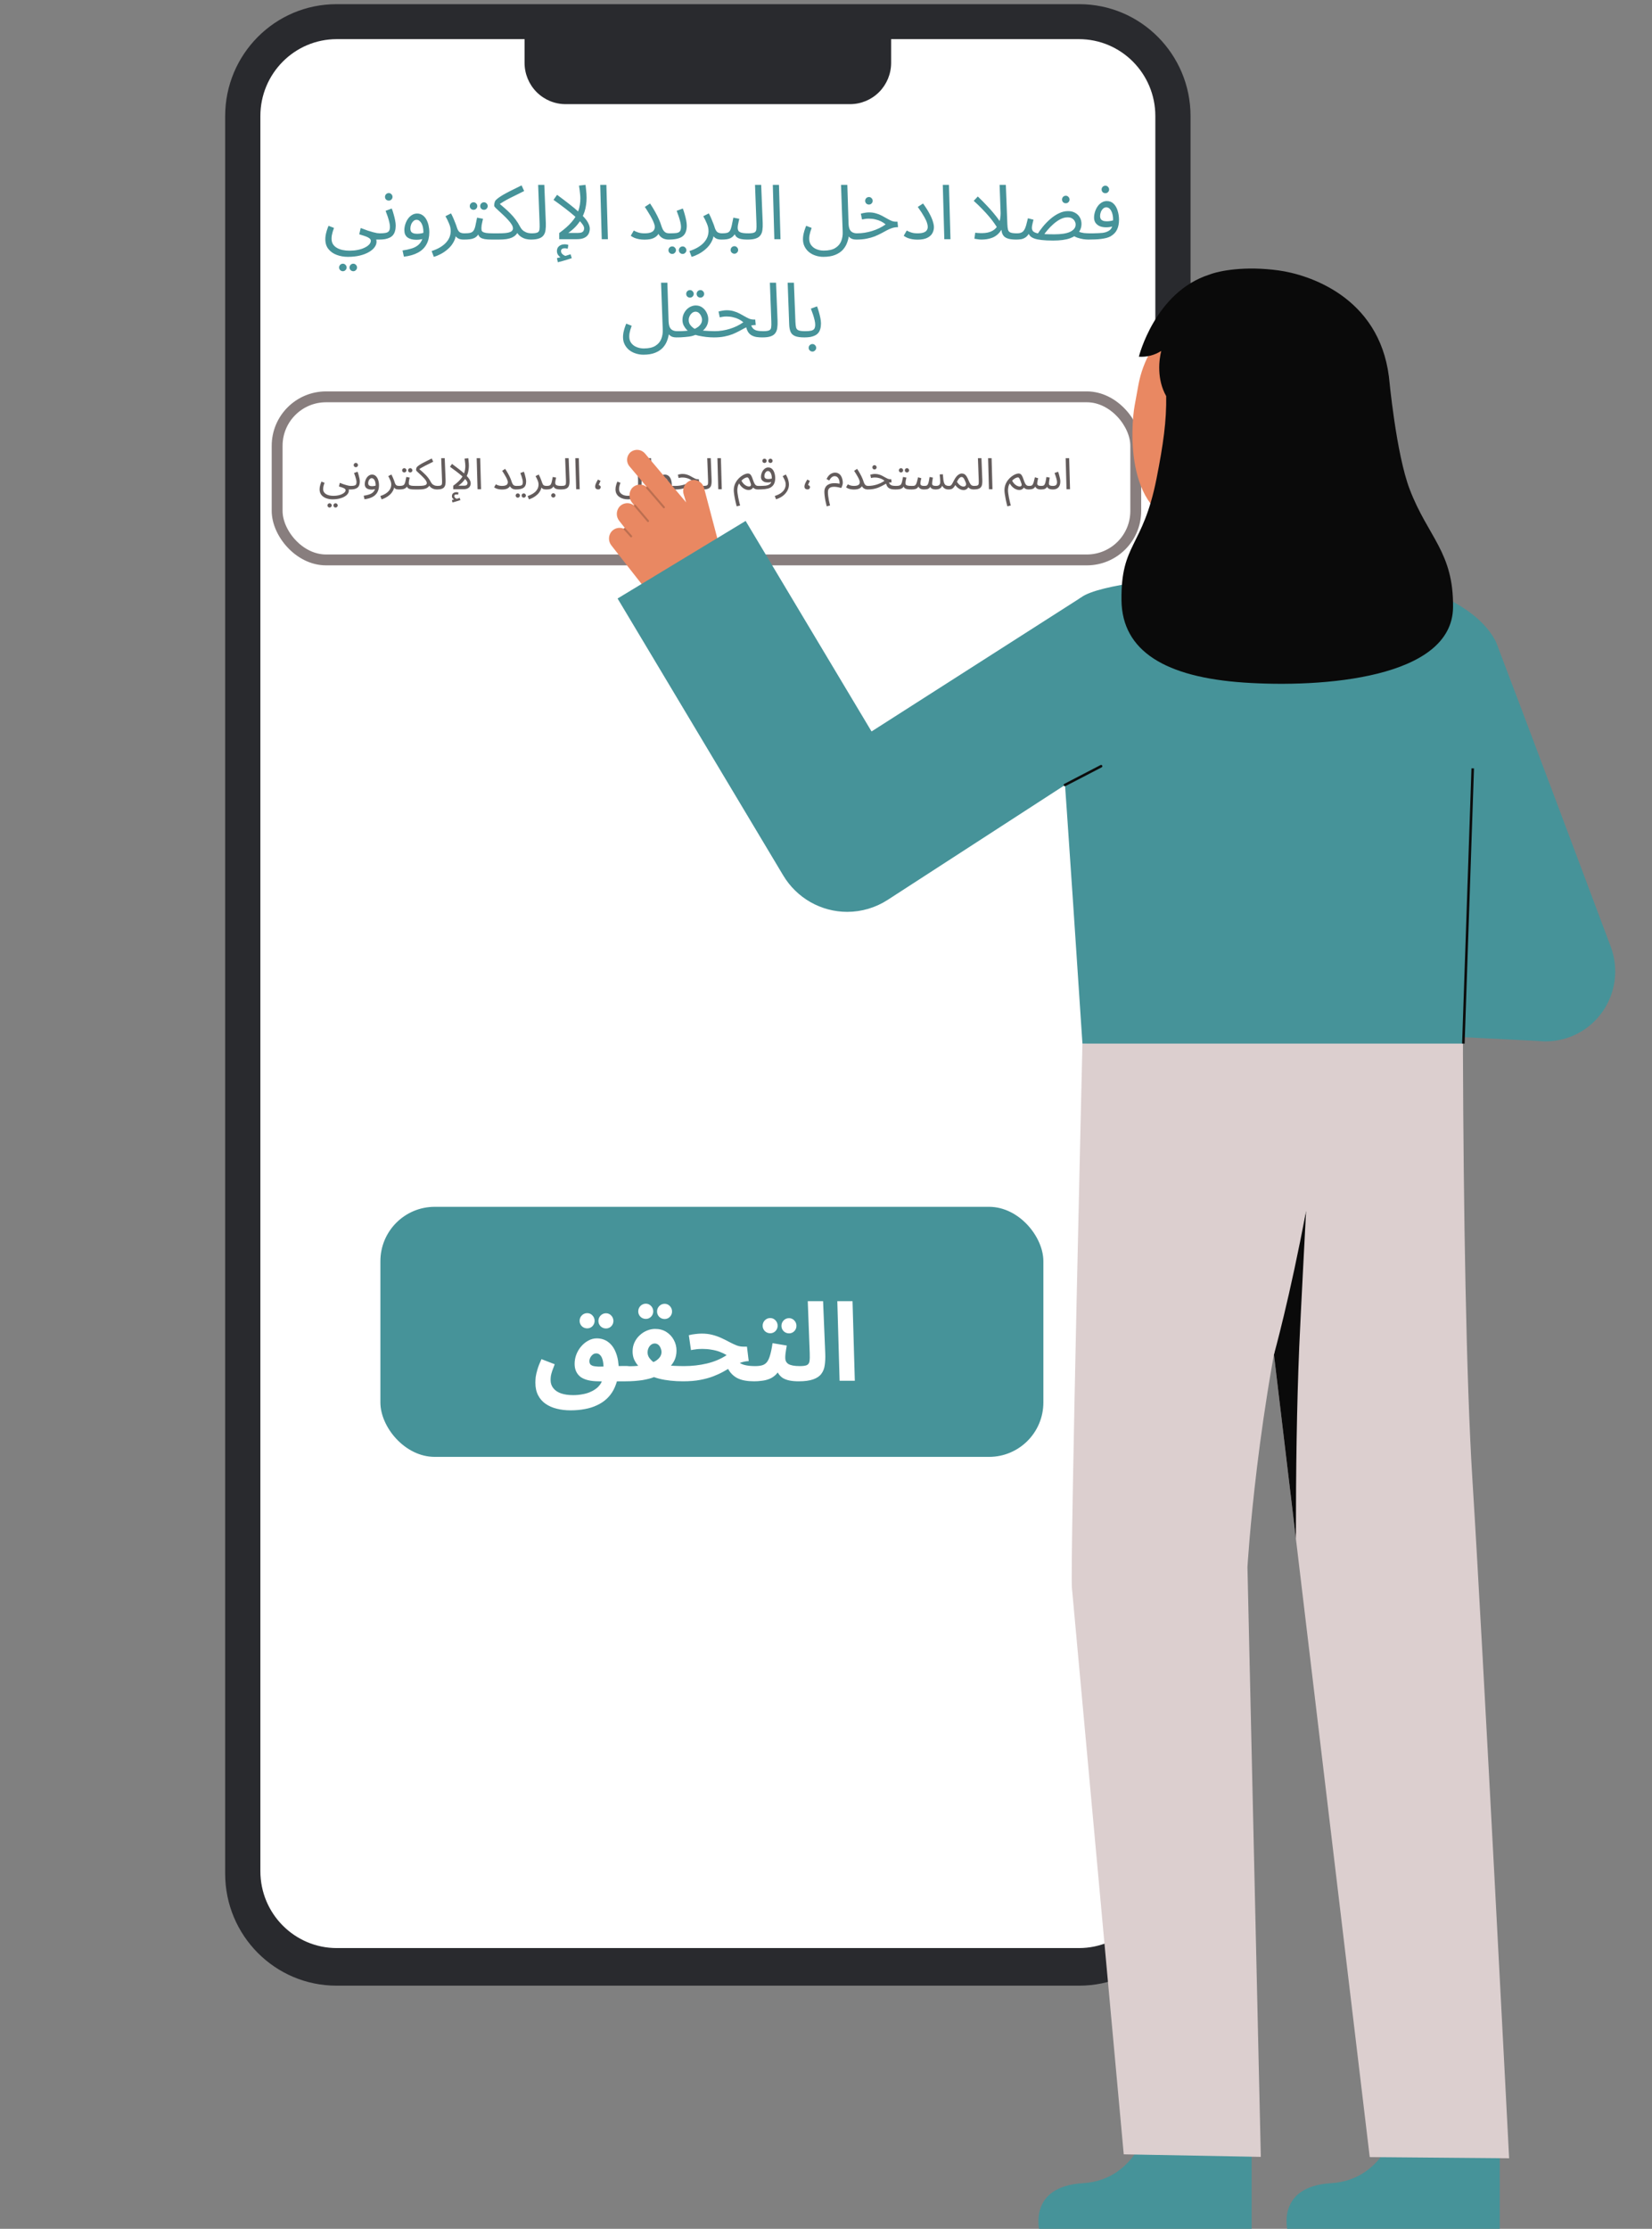 <svg width="152" height="205" viewBox="0 0 152 205" fill="none" xmlns="http://www.w3.org/2000/svg">
    <rect x="0" y="0" width="152" height="205" fill="#808080" stroke="none"/>
    <g clip-path="url(#clip0_1_1068)">
    <path d="M99.304 0.384H30.955C25.301 0.384 20.717 4.995 20.717 10.684V172.336C20.717 178.024 25.301 182.636 30.955 182.636H99.304C104.958 182.636 109.542 178.024 109.542 172.336V10.684C109.542 4.995 104.958 0.384 99.304 0.384Z" fill="#292A2E"/>
    <path d="M99.272 3.6H30.987C27.105 3.6 23.957 6.767 23.957 10.673V172.107C23.957 176.013 27.105 179.179 30.987 179.179H99.272C103.154 179.179 106.302 176.013 106.302 172.107V10.673C106.302 6.767 103.154 3.6 99.272 3.6Z" fill="white"/>
    <path d="M48.265 2.27H81.993V5.782C81.993 6.788 81.596 7.754 80.888 8.466C80.181 9.178 79.221 9.578 78.22 9.579H52.039C51.038 9.579 50.078 9.179 49.37 8.467C48.663 7.754 48.265 6.789 48.265 5.782V2.27Z" fill="#292A2E"/>
    <path d="M29.933 22.007C29.933 21.895 29.942 21.776 29.961 21.65C29.984 21.519 30.017 21.382 30.059 21.237C30.105 21.088 30.161 20.931 30.227 20.768L30.731 20.964C30.684 21.095 30.642 21.218 30.605 21.335C30.572 21.452 30.546 21.561 30.528 21.664C30.514 21.767 30.507 21.865 30.507 21.958C30.507 22.154 30.549 22.32 30.633 22.455C30.721 22.595 30.843 22.709 30.997 22.798C31.151 22.887 31.326 22.952 31.522 22.994C31.722 23.036 31.935 23.057 32.159 23.057C32.429 23.057 32.681 23.034 32.915 22.987C33.153 22.94 33.36 22.873 33.538 22.784C33.72 22.7 33.862 22.602 33.965 22.49C34.067 22.383 34.119 22.266 34.119 22.14C34.119 22.079 34.095 22.023 34.049 21.972C34.002 21.921 33.932 21.872 33.839 21.825C33.745 21.778 33.633 21.734 33.503 21.692C33.372 21.645 33.223 21.599 33.055 21.552L33.188 20.971C33.43 21.064 33.645 21.144 33.832 21.209C34.018 21.27 34.182 21.319 34.322 21.356C34.462 21.393 34.583 21.421 34.686 21.44C34.788 21.454 34.875 21.461 34.945 21.461C35.043 21.461 35.113 21.489 35.155 21.545C35.201 21.596 35.225 21.659 35.225 21.734C35.225 21.809 35.192 21.879 35.127 21.944C35.061 22.005 34.977 22.035 34.875 22.035C34.847 22.035 34.819 22.035 34.791 22.035C34.763 22.035 34.732 22.035 34.7 22.035C34.672 22.035 34.644 22.035 34.616 22.035C34.625 22.077 34.632 22.11 34.637 22.133C34.641 22.161 34.644 22.196 34.644 22.238C34.644 22.411 34.583 22.579 34.462 22.742C34.345 22.905 34.172 23.052 33.944 23.183C33.715 23.318 33.437 23.426 33.111 23.505C32.789 23.584 32.42 23.624 32.005 23.624C31.636 23.624 31.293 23.563 30.976 23.442C30.663 23.325 30.411 23.148 30.22 22.91C30.028 22.672 29.933 22.371 29.933 22.007ZM32.509 24.947C32.411 24.947 32.327 24.912 32.257 24.842C32.191 24.777 32.159 24.697 32.159 24.604C32.159 24.511 32.191 24.429 32.257 24.359C32.327 24.289 32.411 24.254 32.509 24.254C32.602 24.254 32.681 24.289 32.747 24.359C32.817 24.429 32.852 24.511 32.852 24.604C32.852 24.697 32.817 24.777 32.747 24.842C32.681 24.912 32.602 24.947 32.509 24.947ZM31.55 24.947C31.452 24.947 31.368 24.912 31.298 24.842C31.232 24.777 31.2 24.697 31.2 24.604C31.2 24.511 31.232 24.429 31.298 24.359C31.368 24.289 31.452 24.254 31.55 24.254C31.643 24.254 31.722 24.289 31.788 24.359C31.858 24.429 31.893 24.511 31.893 24.604C31.893 24.697 31.858 24.777 31.788 24.842C31.722 24.912 31.643 24.947 31.55 24.947ZM34.877 22.035L34.947 21.461C35.176 21.461 35.358 21.447 35.493 21.419C35.628 21.391 35.726 21.335 35.787 21.251C35.848 21.162 35.878 21.032 35.878 20.859C35.878 20.742 35.859 20.605 35.822 20.446C35.785 20.283 35.736 20.11 35.675 19.928C35.614 19.746 35.549 19.566 35.479 19.389L36.046 19.179C36.107 19.328 36.163 19.499 36.214 19.69C36.27 19.881 36.317 20.07 36.354 20.257C36.391 20.444 36.41 20.607 36.41 20.747C36.41 20.934 36.389 21.099 36.347 21.244C36.31 21.384 36.251 21.505 36.172 21.608C36.093 21.706 35.99 21.788 35.864 21.853C35.743 21.914 35.6 21.96 35.437 21.993C35.274 22.021 35.087 22.035 34.877 22.035ZM35.773 18.451C35.675 18.451 35.591 18.418 35.521 18.353C35.456 18.283 35.423 18.201 35.423 18.108C35.423 18.015 35.456 17.933 35.521 17.863C35.591 17.793 35.675 17.758 35.773 17.758C35.866 17.758 35.946 17.793 36.011 17.863C36.081 17.933 36.116 18.015 36.116 18.108C36.116 18.201 36.081 18.283 36.011 18.353C35.946 18.418 35.866 18.451 35.773 18.451ZM37.163 23.61L37.037 23.036C37.317 22.999 37.574 22.945 37.807 22.875C38.045 22.81 38.248 22.714 38.416 22.588C38.589 22.462 38.721 22.296 38.815 22.091C38.908 21.886 38.955 21.629 38.955 21.321C38.955 21.176 38.941 21.039 38.913 20.908C38.885 20.773 38.843 20.654 38.787 20.551C38.731 20.448 38.663 20.367 38.584 20.306C38.509 20.245 38.423 20.215 38.325 20.215C38.218 20.215 38.12 20.257 38.031 20.341C37.947 20.42 37.879 20.523 37.828 20.649C37.781 20.775 37.758 20.901 37.758 21.027C37.758 21.125 37.776 21.211 37.814 21.286C37.856 21.356 37.923 21.41 38.017 21.447C38.11 21.484 38.231 21.503 38.381 21.503C38.516 21.503 38.651 21.489 38.787 21.461C38.927 21.433 39.046 21.396 39.144 21.349L39.172 21.839C39.06 21.918 38.927 21.974 38.773 22.007C38.623 22.04 38.472 22.056 38.318 22.056C38.141 22.056 37.982 22.037 37.842 22C37.706 21.963 37.59 21.909 37.492 21.839C37.398 21.764 37.326 21.671 37.275 21.559C37.228 21.447 37.205 21.316 37.205 21.167C37.205 20.99 37.233 20.812 37.289 20.635C37.345 20.453 37.424 20.287 37.527 20.138C37.63 19.989 37.753 19.87 37.898 19.781C38.042 19.688 38.203 19.641 38.381 19.641C38.568 19.641 38.731 19.69 38.871 19.788C39.011 19.881 39.127 20.01 39.221 20.173C39.314 20.336 39.384 20.521 39.431 20.726C39.477 20.931 39.501 21.144 39.501 21.363C39.501 21.797 39.412 22.17 39.235 22.483C39.062 22.8 38.801 23.052 38.451 23.239C38.105 23.426 37.676 23.549 37.163 23.61ZM39.916 23.624L39.713 23.092C40.053 22.98 40.336 22.852 40.56 22.707C40.788 22.562 40.968 22.408 41.099 22.245C41.234 22.082 41.33 21.916 41.386 21.748C41.442 21.575 41.47 21.41 41.47 21.251C41.47 21.022 41.418 20.791 41.316 20.558C41.218 20.32 41.108 20.096 40.987 19.886L41.498 19.627C41.586 19.79 41.663 19.951 41.729 20.11C41.799 20.269 41.859 20.418 41.911 20.558C41.967 20.698 42.011 20.826 42.044 20.943C42.109 21.144 42.193 21.281 42.296 21.356C42.403 21.426 42.548 21.461 42.73 21.461C42.828 21.461 42.898 21.489 42.94 21.545C42.986 21.596 43.01 21.659 43.01 21.734C43.01 21.809 42.977 21.879 42.912 21.944C42.846 22.005 42.762 22.035 42.66 22.035C42.454 22.035 42.286 22 42.156 21.93C42.03 21.855 41.934 21.76 41.869 21.643C41.803 21.522 41.759 21.396 41.736 21.265L41.96 21.391C41.96 21.699 41.89 21.979 41.75 22.231C41.614 22.488 41.439 22.709 41.225 22.896C41.01 23.087 40.786 23.244 40.553 23.365C40.319 23.486 40.107 23.573 39.916 23.624ZM42.663 22.035L42.733 21.461C42.966 21.461 43.148 21.445 43.279 21.412C43.41 21.375 43.508 21.307 43.573 21.209C43.643 21.106 43.699 20.959 43.741 20.768C43.783 20.577 43.834 20.327 43.895 20.019L44.441 20.124C44.422 20.208 44.401 20.301 44.378 20.404C44.355 20.507 44.334 20.609 44.315 20.712C44.301 20.81 44.294 20.896 44.294 20.971C44.294 21.041 44.299 21.106 44.308 21.167C44.317 21.228 44.352 21.279 44.413 21.321C44.474 21.363 44.576 21.398 44.721 21.426C44.866 21.449 45.073 21.461 45.344 21.461C45.442 21.461 45.512 21.489 45.554 21.545C45.601 21.596 45.624 21.659 45.624 21.734C45.624 21.809 45.591 21.879 45.526 21.944C45.461 22.005 45.377 22.035 45.274 22.035C44.989 22.035 44.763 22.021 44.595 21.993C44.427 21.96 44.299 21.914 44.21 21.853C44.126 21.792 44.065 21.718 44.028 21.629C43.995 21.536 43.97 21.428 43.951 21.307L44.161 21.321C44.086 21.47 44.005 21.592 43.916 21.685C43.832 21.778 43.734 21.851 43.622 21.902C43.51 21.953 43.375 21.988 43.216 22.007C43.062 22.026 42.878 22.035 42.663 22.035ZM44.532 19.298C44.434 19.298 44.35 19.265 44.28 19.2C44.215 19.13 44.182 19.048 44.182 18.955C44.182 18.862 44.215 18.78 44.28 18.71C44.35 18.64 44.434 18.605 44.532 18.605C44.625 18.605 44.705 18.64 44.77 18.71C44.84 18.78 44.875 18.862 44.875 18.955C44.875 19.048 44.84 19.13 44.77 19.2C44.705 19.265 44.625 19.298 44.532 19.298ZM43.573 19.298C43.475 19.298 43.391 19.265 43.321 19.2C43.256 19.13 43.223 19.048 43.223 18.955C43.223 18.862 43.256 18.78 43.321 18.71C43.391 18.64 43.475 18.605 43.573 18.605C43.666 18.605 43.746 18.64 43.811 18.71C43.881 18.78 43.916 18.862 43.916 18.955C43.916 19.048 43.881 19.13 43.811 19.2C43.746 19.265 43.666 19.298 43.573 19.298ZM45.274 22.035L45.344 21.461H45.883C46.271 21.461 46.558 21.44 46.744 21.398C46.931 21.356 47.052 21.3 47.108 21.23C47.169 21.16 47.199 21.088 47.199 21.013C47.199 20.901 47.157 20.777 47.073 20.642C46.989 20.507 46.882 20.369 46.751 20.229C46.621 20.084 46.481 19.942 46.331 19.802C46.187 19.662 46.049 19.534 45.918 19.417C45.788 19.3 45.68 19.2 45.596 19.116C45.512 19.027 45.47 18.964 45.47 18.927C45.47 18.857 45.475 18.789 45.484 18.724C45.498 18.659 45.515 18.598 45.533 18.542C45.557 18.486 45.585 18.442 45.617 18.409C45.711 18.311 45.839 18.208 46.002 18.101C46.166 17.989 46.355 17.877 46.569 17.765C46.784 17.648 47.013 17.532 47.255 17.415C47.498 17.294 47.743 17.172 47.99 17.051L48.228 17.569C48.004 17.681 47.78 17.793 47.556 17.905C47.332 18.012 47.115 18.12 46.905 18.227C46.695 18.334 46.497 18.444 46.31 18.556C46.128 18.663 45.963 18.773 45.813 18.885L45.855 18.647C46.065 18.824 46.264 18.995 46.45 19.158C46.637 19.321 46.814 19.489 46.982 19.662C47.15 19.83 47.307 20.012 47.451 20.208C47.596 20.404 47.731 20.621 47.857 20.859C47.955 21.041 48.07 21.174 48.2 21.258C48.331 21.342 48.459 21.398 48.585 21.426C48.716 21.449 48.821 21.461 48.9 21.461C48.998 21.461 49.068 21.489 49.11 21.545C49.157 21.596 49.18 21.659 49.18 21.734C49.18 21.809 49.148 21.879 49.082 21.944C49.017 22.005 48.933 22.035 48.83 22.035C48.704 22.035 48.555 22.016 48.382 21.979C48.214 21.937 48.049 21.858 47.885 21.741C47.722 21.624 47.587 21.447 47.479 21.209L47.689 21.293C47.619 21.419 47.538 21.529 47.444 21.622C47.356 21.711 47.241 21.788 47.101 21.853C46.961 21.914 46.791 21.96 46.59 21.993C46.39 22.021 46.145 22.035 45.855 22.035H45.274ZM48.829 22.035L48.892 21.461C49.158 21.461 49.345 21.435 49.452 21.384C49.559 21.333 49.62 21.242 49.634 21.111C49.653 20.98 49.657 20.798 49.648 20.565L49.515 17.002H50.082L50.222 20.502C50.231 20.749 50.222 20.969 50.194 21.16C50.171 21.351 50.11 21.512 50.012 21.643C49.919 21.774 49.776 21.872 49.585 21.937C49.398 22.002 49.146 22.035 48.829 22.035ZM53.398 18.248C53.398 18.145 53.392 18.022 53.377 17.877C53.364 17.732 53.347 17.588 53.328 17.443C53.31 17.298 53.291 17.175 53.273 17.072L53.874 17.002C53.889 17.095 53.903 17.219 53.916 17.373C53.935 17.522 53.949 17.672 53.959 17.821C53.968 17.97 53.972 18.094 53.972 18.192C53.972 18.416 53.956 18.635 53.923 18.85C53.895 19.06 53.849 19.268 53.783 19.473C53.718 19.674 53.632 19.87 53.525 20.061L53.441 20.215C53.31 20.434 53.149 20.647 52.958 20.852C52.766 21.053 52.542 21.244 52.285 21.426H53.167C53.326 21.426 53.447 21.407 53.532 21.37C53.615 21.328 53.672 21.274 53.7 21.209C53.732 21.144 53.748 21.074 53.748 20.999C53.748 20.873 53.672 20.717 53.517 20.53C53.368 20.339 53.16 20.129 52.895 19.9C52.629 19.667 52.328 19.422 51.992 19.165C51.656 18.908 51.301 18.647 50.928 18.381L51.257 17.919C51.686 18.236 52.064 18.523 52.391 18.78C52.722 19.037 53.004 19.272 53.237 19.487C53.475 19.697 53.669 19.893 53.819 20.075C53.972 20.252 54.084 20.423 54.154 20.586C54.229 20.745 54.267 20.901 54.267 21.055C54.267 21.158 54.248 21.265 54.211 21.377C54.178 21.484 54.117 21.587 54.029 21.685C53.944 21.778 53.823 21.855 53.664 21.916C53.511 21.972 53.31 22 53.062 22H51.453V21.433C51.933 21.088 52.313 20.752 52.593 20.425C52.878 20.098 53.084 19.758 53.209 19.403C53.336 19.048 53.398 18.663 53.398 18.248ZM51.327 24.121L51.242 23.743C51.364 23.715 51.462 23.692 51.536 23.673C51.611 23.654 51.695 23.633 51.788 23.61L51.754 23.757C51.632 23.72 51.516 23.64 51.404 23.519C51.296 23.398 51.242 23.26 51.242 23.106C51.242 22.966 51.275 22.847 51.34 22.749C51.41 22.656 51.499 22.586 51.606 22.539C51.718 22.492 51.837 22.469 51.964 22.469C52.015 22.469 52.069 22.474 52.124 22.483C52.185 22.492 52.241 22.506 52.292 22.525L52.236 22.875C52.19 22.866 52.145 22.856 52.103 22.847C52.062 22.838 52.015 22.833 51.964 22.833C51.856 22.833 51.772 22.854 51.712 22.896C51.651 22.943 51.62 23.006 51.62 23.085C51.62 23.183 51.651 23.267 51.712 23.337C51.777 23.407 51.849 23.461 51.928 23.498C52.013 23.54 52.08 23.561 52.132 23.561L51.844 23.589C51.971 23.556 52.087 23.521 52.194 23.484C52.306 23.451 52.407 23.419 52.495 23.386L52.608 23.743C52.495 23.785 52.362 23.829 52.209 23.876C52.059 23.923 51.907 23.967 51.754 24.009C51.599 24.051 51.457 24.088 51.327 24.121ZM55.366 22L55.226 17.002H55.793L55.933 22H55.366ZM59.296 21.461C59.529 21.461 59.714 21.438 59.849 21.391C59.989 21.344 60.089 21.277 60.15 21.188C60.215 21.095 60.248 20.987 60.248 20.866C60.248 20.773 60.222 20.661 60.171 20.53C60.124 20.399 60.059 20.255 59.975 20.096C59.891 19.933 59.793 19.762 59.681 19.585C59.574 19.403 59.457 19.219 59.331 19.032L59.814 18.717C59.996 18.992 60.155 19.254 60.29 19.501C60.425 19.744 60.54 19.972 60.633 20.187C60.726 20.397 60.801 20.595 60.857 20.782C60.922 20.987 60.995 21.139 61.074 21.237C61.158 21.335 61.244 21.398 61.333 21.426C61.422 21.449 61.503 21.461 61.578 21.461C61.676 21.461 61.748 21.489 61.795 21.545C61.842 21.596 61.865 21.659 61.865 21.734C61.865 21.809 61.832 21.879 61.767 21.944C61.702 22.005 61.618 22.035 61.515 22.035C61.361 22.035 61.209 22.007 61.06 21.951C60.915 21.89 60.789 21.795 60.682 21.664C60.575 21.529 60.5 21.349 60.458 21.125L60.738 20.901C60.738 21.088 60.698 21.27 60.619 21.447C60.54 21.62 60.395 21.762 60.185 21.874C59.98 21.986 59.683 22.042 59.296 22.042C59.128 22.042 58.965 22.028 58.806 22C58.652 21.972 58.51 21.932 58.379 21.881C58.248 21.825 58.134 21.76 58.036 21.685L58.316 21.202C58.409 21.263 58.54 21.321 58.708 21.377C58.876 21.433 59.072 21.461 59.296 21.461ZM61.517 22.035L61.587 21.461C61.862 21.461 62.077 21.452 62.231 21.433C62.385 21.41 62.494 21.356 62.56 21.272C62.625 21.183 62.658 21.046 62.658 20.859C62.658 20.742 62.639 20.605 62.602 20.446C62.564 20.283 62.515 20.11 62.455 19.928C62.394 19.746 62.329 19.566 62.259 19.389L62.826 19.179C62.886 19.328 62.942 19.499 62.994 19.69C63.05 19.881 63.096 20.07 63.134 20.257C63.171 20.444 63.19 20.607 63.19 20.747C63.19 20.98 63.157 21.179 63.092 21.342C63.031 21.505 62.933 21.638 62.798 21.741C62.662 21.844 62.487 21.918 62.273 21.965C62.063 22.012 61.811 22.035 61.517 22.035ZM62.812 23.358C62.714 23.358 62.63 23.323 62.56 23.253C62.494 23.188 62.462 23.108 62.462 23.015C62.462 22.922 62.494 22.84 62.56 22.77C62.63 22.7 62.714 22.665 62.812 22.665C62.905 22.665 62.984 22.7 63.05 22.77C63.12 22.84 63.155 22.922 63.155 23.015C63.155 23.108 63.12 23.188 63.05 23.253C62.984 23.323 62.905 23.358 62.812 23.358ZM61.853 23.358C61.755 23.358 61.671 23.323 61.601 23.253C61.535 23.188 61.503 23.108 61.503 23.015C61.503 22.922 61.535 22.84 61.601 22.77C61.671 22.7 61.755 22.665 61.853 22.665C61.946 22.665 62.025 22.7 62.091 22.77C62.161 22.84 62.196 22.922 62.196 23.015C62.196 23.108 62.161 23.188 62.091 23.253C62.025 23.323 61.946 23.358 61.853 23.358ZM63.636 23.624L63.433 23.092C63.774 22.98 64.056 22.852 64.28 22.707C64.509 22.562 64.689 22.408 64.819 22.245C64.955 22.082 65.05 21.916 65.106 21.748C65.162 21.575 65.19 21.41 65.19 21.251C65.19 21.022 65.139 20.791 65.036 20.558C64.938 20.32 64.829 20.096 64.707 19.886L65.218 19.627C65.307 19.79 65.384 19.951 65.449 20.11C65.519 20.269 65.58 20.418 65.631 20.558C65.687 20.698 65.732 20.826 65.764 20.943C65.83 21.144 65.914 21.281 66.016 21.356C66.124 21.426 66.268 21.461 66.45 21.461C66.548 21.461 66.618 21.489 66.66 21.545C66.707 21.596 66.73 21.659 66.73 21.734C66.73 21.809 66.698 21.879 66.632 21.944C66.567 22.005 66.483 22.035 66.38 22.035C66.175 22.035 66.007 22 65.876 21.93C65.75 21.855 65.655 21.76 65.589 21.643C65.524 21.522 65.48 21.396 65.456 21.265L65.68 21.391C65.68 21.699 65.61 21.979 65.47 22.231C65.335 22.488 65.16 22.709 64.945 22.896C64.731 23.087 64.507 23.244 64.273 23.365C64.04 23.486 63.828 23.573 63.636 23.624ZM66.384 22.035L66.454 21.461C66.65 21.461 66.804 21.445 66.916 21.412C67.028 21.375 67.112 21.307 67.168 21.209C67.228 21.106 67.28 20.959 67.322 20.768C67.364 20.577 67.415 20.327 67.476 20.019L68.022 20.124C68.003 20.208 67.982 20.301 67.959 20.404C67.936 20.507 67.915 20.609 67.896 20.712C67.882 20.81 67.875 20.896 67.875 20.971C67.875 21.064 67.896 21.148 67.938 21.223C67.98 21.298 68.071 21.356 68.211 21.398C68.351 21.44 68.566 21.461 68.855 21.461C68.953 21.461 69.023 21.489 69.065 21.545C69.112 21.596 69.135 21.659 69.135 21.734C69.135 21.809 69.102 21.879 69.037 21.944C68.972 22.005 68.888 22.035 68.785 22.035C68.481 22.035 68.243 22.009 68.071 21.958C67.898 21.902 67.772 21.82 67.693 21.713C67.614 21.601 67.56 21.466 67.532 21.307L67.742 21.321C67.667 21.47 67.585 21.592 67.497 21.685C67.413 21.778 67.32 21.851 67.217 21.902C67.114 21.953 66.995 21.988 66.86 22.007C66.725 22.026 66.566 22.035 66.384 22.035ZM67.574 23.337C67.476 23.337 67.392 23.302 67.322 23.232C67.257 23.167 67.224 23.087 67.224 22.994C67.224 22.901 67.257 22.819 67.322 22.749C67.392 22.679 67.476 22.644 67.574 22.644C67.667 22.644 67.746 22.679 67.812 22.749C67.882 22.819 67.917 22.901 67.917 22.994C67.917 23.087 67.882 23.167 67.812 23.232C67.746 23.302 67.667 23.337 67.574 23.337ZM68.783 22.035L68.846 21.461C69.112 21.461 69.299 21.435 69.406 21.384C69.513 21.333 69.574 21.242 69.588 21.111C69.607 20.98 69.612 20.798 69.602 20.565L69.469 17.002H70.036L70.176 20.502C70.186 20.749 70.176 20.969 70.148 21.16C70.125 21.351 70.064 21.512 69.966 21.643C69.873 21.774 69.731 21.872 69.539 21.937C69.353 22.002 69.1 22.035 68.783 22.035ZM71.246 22L71.106 17.002H71.673L71.813 22H71.246ZM73.881 22.007C73.881 21.895 73.89 21.776 73.909 21.65C73.932 21.519 73.965 21.382 74.007 21.237C74.054 21.088 74.11 20.931 74.175 20.768L74.679 20.964C74.632 21.095 74.59 21.218 74.553 21.335C74.52 21.452 74.495 21.561 74.476 21.664C74.462 21.767 74.455 21.865 74.455 21.958C74.455 22.196 74.518 22.397 74.644 22.56C74.77 22.723 74.933 22.845 75.134 22.924C75.339 23.008 75.559 23.05 75.792 23.05C76.249 23.05 76.606 22.968 76.863 22.805C77.12 22.646 77.299 22.434 77.402 22.168C77.505 21.907 77.549 21.62 77.535 21.307L77.381 17.002H77.962L78.074 20.551C78.083 20.789 78.121 20.976 78.186 21.111C78.256 21.242 78.349 21.333 78.466 21.384C78.583 21.435 78.711 21.461 78.851 21.461C78.949 21.461 79.019 21.489 79.061 21.545C79.108 21.596 79.131 21.659 79.131 21.734C79.131 21.809 79.098 21.879 79.033 21.944C78.968 22.005 78.884 22.035 78.781 22.035C78.636 22.035 78.513 22.016 78.41 21.979C78.307 21.937 78.223 21.886 78.158 21.825C78.093 21.76 78.041 21.687 78.004 21.608C77.967 21.524 77.939 21.44 77.92 21.356L78.116 21.552C78.097 21.799 78.044 22.044 77.955 22.287C77.871 22.534 77.74 22.758 77.563 22.959C77.386 23.16 77.148 23.321 76.849 23.442C76.555 23.563 76.191 23.624 75.757 23.624C75.514 23.624 75.279 23.587 75.05 23.512C74.826 23.442 74.625 23.337 74.448 23.197C74.275 23.057 74.138 22.887 74.035 22.686C73.932 22.49 73.881 22.264 73.881 22.007ZM78.784 22.035L78.847 21.461C79.09 21.461 79.328 21.442 79.561 21.405C79.794 21.368 80.023 21.314 80.247 21.244C80.471 21.174 80.686 21.09 80.891 20.992C81.101 20.889 81.299 20.773 81.486 20.642C81.365 20.535 81.225 20.441 81.066 20.362C80.907 20.283 80.733 20.222 80.541 20.18C80.355 20.133 80.156 20.11 79.946 20.11C79.871 20.11 79.802 20.112 79.736 20.117C79.671 20.122 79.606 20.131 79.54 20.145C79.475 20.154 79.4 20.168 79.316 20.187L79.204 19.655C79.33 19.618 79.456 19.59 79.582 19.571C79.708 19.548 79.829 19.536 79.946 19.536C80.189 19.536 80.408 19.566 80.604 19.627C80.8 19.683 80.978 19.753 81.136 19.837C81.299 19.921 81.451 20.005 81.591 20.089C81.736 20.173 81.876 20.245 82.011 20.306C82.147 20.362 82.287 20.39 82.431 20.39H82.578L82.627 20.894C82.427 20.894 82.242 20.922 82.074 20.978C81.906 21.034 81.74 21.106 81.577 21.195C81.418 21.279 81.251 21.37 81.073 21.468C80.896 21.561 80.7 21.652 80.485 21.741C80.27 21.825 80.023 21.895 79.743 21.951C79.468 22.007 79.148 22.035 78.784 22.035ZM79.953 18.815C79.855 18.815 79.771 18.782 79.701 18.717C79.636 18.647 79.603 18.565 79.603 18.472C79.603 18.379 79.636 18.297 79.701 18.227C79.771 18.157 79.855 18.122 79.953 18.122C80.046 18.122 80.126 18.157 80.191 18.227C80.261 18.297 80.296 18.379 80.296 18.472C80.296 18.565 80.261 18.647 80.191 18.717C80.126 18.782 80.046 18.815 79.953 18.815ZM83.151 21.685L83.431 21.202C83.525 21.263 83.655 21.321 83.823 21.377C83.991 21.433 84.187 21.461 84.411 21.461C84.645 21.461 84.829 21.438 84.964 21.391C85.104 21.344 85.205 21.277 85.265 21.188C85.331 21.095 85.363 20.987 85.363 20.866C85.363 20.773 85.342 20.658 85.3 20.523C85.263 20.383 85.179 20.196 85.048 19.963C84.918 19.725 84.717 19.415 84.446 19.032L84.929 18.717C85.177 19.058 85.373 19.366 85.517 19.641C85.667 19.916 85.772 20.159 85.832 20.369C85.898 20.574 85.93 20.752 85.93 20.901C85.93 21.088 85.884 21.27 85.79 21.447C85.697 21.62 85.541 21.762 85.321 21.874C85.102 21.986 84.799 22.042 84.411 22.042C84.243 22.042 84.08 22.028 83.921 22C83.767 21.972 83.625 21.932 83.494 21.881C83.364 21.825 83.249 21.76 83.151 21.685ZM86.886 22L86.746 17.002H87.313L87.453 22H86.886ZM93.504 22.035C93.225 22.035 92.993 22.012 92.811 21.965C92.634 21.918 92.494 21.846 92.391 21.748C92.293 21.65 92.224 21.526 92.181 21.377C92.144 21.223 92.121 21.041 92.112 20.831L91.972 17.002H92.546L92.686 20.607C92.695 20.836 92.716 21.013 92.749 21.139C92.786 21.26 92.865 21.344 92.987 21.391C93.112 21.438 93.308 21.461 93.575 21.461C93.672 21.461 93.743 21.489 93.784 21.545C93.831 21.596 93.855 21.659 93.855 21.734C93.855 21.809 93.822 21.879 93.757 21.944C93.691 22.005 93.607 22.035 93.504 22.035ZM90.305 22.035C90.18 22.035 90.051 22.023 89.921 22C89.794 21.981 89.706 21.967 89.654 21.958L89.731 21.405C90.053 21.447 90.357 21.454 90.641 21.426C90.926 21.398 91.174 21.319 91.383 21.188C91.598 21.053 91.766 20.85 91.888 20.579C92.009 20.308 92.07 19.956 92.07 19.522L92.406 20.362C92.35 20.656 92.266 20.903 92.153 21.104C92.041 21.3 91.911 21.461 91.761 21.587C91.617 21.708 91.46 21.802 91.293 21.867C91.124 21.932 90.957 21.977 90.788 22C90.621 22.023 90.46 22.035 90.305 22.035ZM91.825 21.076C91.75 20.931 91.645 20.763 91.51 20.572C91.374 20.376 91.211 20.164 91.019 19.935C90.828 19.706 90.611 19.468 90.368 19.221C90.13 18.974 89.871 18.724 89.591 18.472L89.969 18.073C90.278 18.367 90.55 18.642 90.788 18.899C91.031 19.151 91.243 19.389 91.425 19.613C91.608 19.832 91.764 20.033 91.894 20.215C92.025 20.397 92.135 20.563 92.224 20.712L91.825 21.076ZM100.145 22.035C100.024 22.035 99.87 22.023 99.683 22C99.501 21.972 99.314 21.925 99.123 21.86C98.936 21.795 98.778 21.704 98.647 21.587L99.221 21.3C99.384 21.365 99.552 21.41 99.725 21.433C99.902 21.452 100.066 21.461 100.215 21.461C100.313 21.461 100.383 21.489 100.425 21.545C100.472 21.596 100.495 21.659 100.495 21.734C100.495 21.809 100.462 21.879 100.397 21.944C100.332 22.005 100.248 22.035 100.145 22.035ZM96.89 22.126C96.479 22.126 96.134 22.11 95.854 22.077C95.579 22.049 95.355 22.005 95.182 21.944C95.009 21.883 94.879 21.806 94.79 21.713C94.701 21.62 94.641 21.508 94.608 21.377L94.769 21.321C94.652 21.545 94.526 21.708 94.391 21.811C94.256 21.909 94.113 21.972 93.964 22C93.819 22.023 93.665 22.035 93.502 22.035L93.572 21.461C93.735 21.461 93.868 21.438 93.971 21.391C94.078 21.344 94.165 21.267 94.23 21.16C94.3 21.053 94.361 20.91 94.412 20.733C94.463 20.556 94.519 20.336 94.58 20.075L95.091 20.208C95.063 20.315 95.037 20.418 95.014 20.516C94.991 20.614 94.972 20.7 94.958 20.775C94.949 20.845 94.944 20.901 94.944 20.943C94.944 21.055 94.97 21.151 95.021 21.23C95.072 21.305 95.17 21.368 95.315 21.419C95.46 21.466 95.667 21.501 95.938 21.524C96.213 21.543 96.573 21.552 97.016 21.552C97.324 21.552 97.599 21.533 97.842 21.496C98.085 21.459 98.288 21.403 98.451 21.328C98.619 21.249 98.747 21.153 98.836 21.041C98.925 20.929 98.969 20.801 98.969 20.656C98.969 20.553 98.943 20.453 98.892 20.355C98.841 20.252 98.761 20.166 98.654 20.096C98.547 20.026 98.404 19.991 98.227 19.991C98.003 19.991 97.779 20.049 97.555 20.166C97.336 20.283 97.126 20.43 96.925 20.607C96.729 20.78 96.554 20.957 96.4 21.139C96.246 21.321 96.122 21.48 96.029 21.615L95.42 21.594C95.569 21.351 95.747 21.104 95.952 20.852C96.162 20.595 96.391 20.36 96.638 20.145C96.89 19.926 97.154 19.751 97.429 19.62C97.704 19.485 97.984 19.417 98.269 19.417C98.526 19.417 98.745 19.471 98.927 19.578C99.114 19.681 99.256 19.821 99.354 19.998C99.457 20.175 99.508 20.376 99.508 20.6C99.508 20.875 99.426 21.13 99.263 21.363C99.104 21.592 98.834 21.776 98.451 21.916C98.068 22.056 97.548 22.126 96.89 22.126ZM98.066 18.696C97.968 18.696 97.884 18.663 97.814 18.598C97.749 18.528 97.716 18.446 97.716 18.353C97.716 18.26 97.749 18.178 97.814 18.108C97.884 18.038 97.968 18.003 98.066 18.003C98.159 18.003 98.239 18.038 98.304 18.108C98.374 18.178 98.409 18.26 98.409 18.353C98.409 18.446 98.374 18.528 98.304 18.598C98.239 18.663 98.159 18.696 98.066 18.696ZM100.146 22.035L100.216 21.461C100.333 21.461 100.461 21.461 100.601 21.461C100.746 21.456 100.891 21.452 101.035 21.447C101.185 21.442 101.322 21.433 101.448 21.419C101.574 21.4 101.679 21.377 101.763 21.349C101.931 21.288 102.062 21.214 102.155 21.125C102.249 21.032 102.314 20.91 102.351 20.761C102.393 20.607 102.414 20.411 102.414 20.173C102.414 19.977 102.389 19.795 102.337 19.627C102.286 19.459 102.214 19.324 102.12 19.221C102.027 19.118 101.915 19.067 101.784 19.067C101.677 19.067 101.579 19.109 101.49 19.193C101.406 19.272 101.339 19.375 101.287 19.501C101.241 19.627 101.217 19.753 101.217 19.879C101.217 19.977 101.236 20.061 101.273 20.131C101.315 20.201 101.383 20.257 101.476 20.299C101.57 20.336 101.691 20.355 101.84 20.355C101.976 20.355 102.111 20.341 102.246 20.313C102.386 20.285 102.505 20.248 102.603 20.201L102.631 20.691C102.557 20.742 102.473 20.784 102.379 20.817C102.286 20.85 102.188 20.873 102.085 20.887C101.983 20.901 101.88 20.908 101.777 20.908C101.539 20.908 101.336 20.871 101.168 20.796C101.005 20.717 100.879 20.612 100.79 20.481C100.706 20.346 100.664 20.192 100.664 20.019C100.664 19.842 100.692 19.664 100.748 19.487C100.804 19.305 100.884 19.139 100.986 18.99C101.089 18.841 101.213 18.722 101.357 18.633C101.502 18.54 101.663 18.493 101.84 18.493C102.092 18.493 102.3 18.575 102.463 18.738C102.631 18.901 102.755 19.116 102.834 19.382C102.918 19.643 102.96 19.921 102.96 20.215C102.96 20.565 102.9 20.866 102.778 21.118C102.662 21.365 102.466 21.571 102.19 21.734C102.083 21.795 101.952 21.846 101.798 21.888C101.649 21.925 101.483 21.956 101.301 21.979C101.124 22.002 100.937 22.016 100.741 22.021C100.545 22.03 100.347 22.035 100.146 22.035ZM101.707 17.772C101.609 17.772 101.525 17.739 101.455 17.674C101.39 17.604 101.357 17.522 101.357 17.429C101.357 17.336 101.39 17.254 101.455 17.184C101.525 17.114 101.609 17.079 101.707 17.079C101.801 17.079 101.88 17.114 101.945 17.184C102.015 17.254 102.05 17.336 102.05 17.429C102.05 17.522 102.015 17.604 101.945 17.674C101.88 17.739 101.801 17.772 101.707 17.772ZM57.324 31.007C57.324 30.895 57.334 30.776 57.352 30.65C57.376 30.519 57.408 30.382 57.45 30.237C57.497 30.088 57.553 29.931 57.618 29.768L58.122 29.964C58.076 30.095 58.034 30.218 57.996 30.335C57.964 30.452 57.938 30.561 57.919 30.664C57.905 30.767 57.898 30.865 57.898 30.958C57.898 31.196 57.961 31.397 58.087 31.56C58.213 31.723 58.377 31.845 58.577 31.924C58.783 32.008 59.002 32.05 59.235 32.05C59.693 32.05 60.05 31.968 60.306 31.805C60.563 31.646 60.743 31.434 60.845 31.168C60.948 30.907 60.992 30.62 60.978 30.307L60.824 26.002H61.405L61.517 29.551C61.527 29.789 61.564 29.976 61.629 30.111C61.699 30.242 61.793 30.333 61.909 30.384C62.026 30.435 62.154 30.461 62.294 30.461C62.392 30.461 62.462 30.489 62.504 30.545C62.551 30.596 62.574 30.659 62.574 30.734C62.574 30.809 62.542 30.879 62.476 30.944C62.411 31.005 62.327 31.035 62.224 31.035C62.08 31.035 61.956 31.016 61.853 30.979C61.751 30.937 61.667 30.886 61.601 30.825C61.536 30.76 61.485 30.687 61.447 30.608C61.41 30.524 61.382 30.44 61.363 30.356L61.559 30.552C61.541 30.799 61.487 31.044 61.398 31.287C61.314 31.534 61.184 31.758 61.006 31.959C60.829 32.16 60.591 32.321 60.292 32.442C59.998 32.563 59.634 32.624 59.2 32.624C58.958 32.624 58.722 32.587 58.493 32.512C58.269 32.442 58.069 32.337 57.891 32.197C57.719 32.057 57.581 31.887 57.478 31.686C57.376 31.49 57.324 31.264 57.324 31.007ZM62.227 31.035L62.297 30.461C62.414 30.461 62.533 30.461 62.654 30.461C62.781 30.456 62.904 30.449 63.026 30.44C63.147 30.431 63.264 30.419 63.376 30.405C63.487 30.391 63.588 30.37 63.676 30.342C63.84 30.291 63.989 30.223 64.124 30.139C64.264 30.055 64.376 29.952 64.46 29.831C64.549 29.71 64.594 29.57 64.594 29.411C64.594 29.304 64.568 29.194 64.516 29.082C64.465 28.965 64.395 28.867 64.306 28.788C64.218 28.709 64.115 28.669 63.998 28.669C63.886 28.669 63.782 28.706 63.684 28.781C63.59 28.856 63.513 28.954 63.453 29.075C63.397 29.192 63.368 29.313 63.368 29.439C63.368 29.588 63.406 29.724 63.48 29.845C63.56 29.962 63.656 30.062 63.767 30.146C63.88 30.23 63.992 30.298 64.103 30.349L63.438 30.545C63.364 30.489 63.275 30.412 63.172 30.314C63.075 30.211 62.986 30.085 62.907 29.936C62.832 29.787 62.794 29.616 62.794 29.425C62.794 29.238 62.827 29.066 62.892 28.907C62.962 28.744 63.053 28.601 63.166 28.48C63.282 28.359 63.413 28.265 63.557 28.2C63.707 28.13 63.861 28.095 64.019 28.095C64.248 28.095 64.449 28.158 64.621 28.284C64.794 28.41 64.927 28.571 65.02 28.767C65.118 28.958 65.168 29.159 65.168 29.369C65.168 29.57 65.13 29.752 65.055 29.915C64.981 30.074 64.878 30.216 64.748 30.342C64.621 30.468 64.472 30.575 64.299 30.664C64.132 30.753 63.952 30.825 63.761 30.881C63.653 30.914 63.536 30.939 63.41 30.958C63.289 30.977 63.161 30.991 63.026 31C62.89 31.014 62.755 31.023 62.62 31.028C62.484 31.033 62.353 31.035 62.227 31.035ZM65.692 31.035C65.459 31.035 65.216 31.021 64.965 30.993C64.717 30.96 64.481 30.921 64.257 30.874C64.038 30.823 63.856 30.767 63.712 30.706L64.195 30.356C64.335 30.375 64.5 30.393 64.692 30.412C64.883 30.426 65.074 30.438 65.266 30.447C65.457 30.456 65.623 30.461 65.763 30.461C65.861 30.461 65.93 30.489 65.972 30.545C66.019 30.596 66.043 30.659 66.043 30.734C66.043 30.809 66.01 30.879 65.945 30.944C65.879 31.005 65.795 31.035 65.692 31.035ZM64.447 27.374C64.349 27.374 64.264 27.341 64.195 27.276C64.129 27.206 64.097 27.124 64.097 27.031C64.097 26.938 64.129 26.856 64.195 26.786C64.264 26.716 64.349 26.681 64.447 26.681C64.54 26.681 64.619 26.716 64.684 26.786C64.754 26.856 64.79 26.938 64.79 27.031C64.79 27.124 64.754 27.206 64.684 27.276C64.619 27.341 64.54 27.374 64.447 27.374ZM63.487 27.374C63.389 27.374 63.306 27.341 63.236 27.276C63.17 27.206 63.138 27.124 63.138 27.031C63.138 26.938 63.17 26.856 63.236 26.786C63.306 26.716 63.389 26.681 63.487 26.681C63.581 26.681 63.66 26.716 63.725 26.786C63.795 26.856 63.831 26.938 63.831 27.031C63.831 27.124 63.795 27.206 63.725 27.276C63.66 27.341 63.581 27.374 63.487 27.374ZM70.152 31.035C69.956 31.035 69.777 31.023 69.613 31C69.45 30.972 69.303 30.923 69.172 30.853C69.042 30.783 68.932 30.683 68.843 30.552C68.755 30.417 68.687 30.239 68.64 30.02L69.053 29.775C69.114 29.962 69.189 30.104 69.277 30.202C69.366 30.3 69.485 30.368 69.634 30.405C69.788 30.442 69.984 30.461 70.222 30.461C70.32 30.461 70.39 30.489 70.432 30.545C70.479 30.596 70.502 30.659 70.502 30.734C70.502 30.809 70.47 30.879 70.404 30.944C70.339 31.005 70.255 31.035 70.152 31.035ZM65.693 31.035L65.756 30.461C65.999 30.461 66.237 30.442 66.47 30.405C66.704 30.368 66.932 30.314 67.156 30.244C67.38 30.174 67.595 30.09 67.8 29.992C68.01 29.889 68.209 29.773 68.395 29.642C68.274 29.535 68.134 29.441 67.975 29.362C67.817 29.283 67.642 29.222 67.45 29.18C67.264 29.133 67.065 29.11 66.855 29.11C66.781 29.11 66.711 29.112 66.645 29.117C66.58 29.122 66.515 29.131 66.449 29.145C66.384 29.154 66.309 29.168 66.225 29.187L66.113 28.655C66.239 28.618 66.365 28.59 66.491 28.571C66.617 28.548 66.739 28.536 66.855 28.536C67.098 28.536 67.317 28.566 67.513 28.627C67.709 28.683 67.887 28.753 68.045 28.837C68.209 28.921 68.36 29.005 68.5 29.089C68.645 29.173 68.785 29.245 68.92 29.306C69.056 29.362 69.196 29.39 69.34 29.39H69.487L69.536 29.894C69.336 29.894 69.151 29.922 68.983 29.978C68.815 30.034 68.65 30.106 68.486 30.195C68.328 30.279 68.16 30.37 67.982 30.468C67.805 30.561 67.609 30.652 67.394 30.741C67.18 30.825 66.932 30.895 66.652 30.951C66.377 31.007 66.057 31.035 65.693 31.035ZM70.15 31.035L70.213 30.461C70.479 30.461 70.666 30.435 70.773 30.384C70.881 30.333 70.941 30.242 70.955 30.111C70.974 29.98 70.979 29.798 70.969 29.565L70.836 26.002H71.403L71.543 29.502C71.553 29.749 71.543 29.969 71.515 30.16C71.492 30.351 71.431 30.512 71.333 30.643C71.24 30.774 71.098 30.872 70.906 30.937C70.72 31.002 70.468 31.035 70.15 31.035ZM74.006 31.035C73.632 31.035 73.345 30.993 73.145 30.909C72.949 30.825 72.813 30.694 72.739 30.517C72.664 30.34 72.622 30.111 72.613 29.831L72.473 26.002H73.047L73.187 29.607C73.196 29.836 73.217 30.013 73.25 30.139C73.287 30.26 73.366 30.344 73.488 30.391C73.614 30.438 73.81 30.461 74.076 30.461C74.174 30.461 74.244 30.489 74.286 30.545C74.332 30.596 74.356 30.659 74.356 30.734C74.356 30.809 74.323 30.879 74.258 30.944C74.192 31.005 74.108 31.035 74.006 31.035ZM74.006 31.035L74.076 30.461C74.305 30.461 74.487 30.447 74.622 30.419C74.757 30.391 74.855 30.335 74.916 30.251C74.977 30.162 75.007 30.032 75.007 29.859C75.007 29.742 74.988 29.605 74.951 29.446C74.913 29.283 74.865 29.11 74.804 28.928C74.743 28.746 74.678 28.566 74.608 28.389L75.175 28.179C75.236 28.328 75.291 28.499 75.343 28.69C75.399 28.881 75.445 29.07 75.483 29.257C75.52 29.444 75.539 29.607 75.539 29.747C75.539 29.934 75.518 30.099 75.476 30.244C75.439 30.384 75.38 30.505 75.301 30.608C75.222 30.706 75.119 30.788 74.993 30.853C74.871 30.914 74.729 30.96 74.566 30.993C74.403 31.021 74.216 31.035 74.006 31.035ZM74.755 32.337C74.657 32.337 74.573 32.302 74.503 32.232C74.438 32.167 74.405 32.087 74.405 31.994C74.405 31.901 74.438 31.819 74.503 31.749C74.573 31.679 74.657 31.644 74.755 31.644C74.848 31.644 74.927 31.679 74.993 31.749C75.063 31.819 75.098 31.901 75.098 31.994C75.098 32.087 75.063 32.167 74.993 32.232C74.927 32.302 74.848 32.337 74.755 32.337Z" fill="#469399"/>
    <rect x="25.5" y="36.5" width="79" height="15" rx="4.5" stroke="#887E7E"/>
    <path d="M29.405 45.004C29.405 44.94 29.41 44.872 29.421 44.8C29.434 44.725 29.453 44.647 29.477 44.564C29.504 44.479 29.536 44.389 29.573 44.296L29.861 44.408C29.834 44.483 29.811 44.553 29.789 44.62C29.77 44.687 29.756 44.749 29.745 44.808C29.737 44.867 29.733 44.923 29.733 44.976C29.733 45.088 29.757 45.183 29.805 45.26C29.856 45.34 29.925 45.405 30.013 45.456C30.101 45.507 30.201 45.544 30.313 45.568C30.428 45.592 30.549 45.604 30.677 45.604C30.832 45.604 30.976 45.591 31.109 45.564C31.245 45.537 31.364 45.499 31.465 45.448C31.569 45.4 31.651 45.344 31.709 45.28C31.768 45.219 31.797 45.152 31.797 45.08C31.797 45.045 31.784 45.013 31.757 44.984C31.73 44.955 31.691 44.927 31.637 44.9C31.584 44.873 31.52 44.848 31.445 44.824C31.37 44.797 31.285 44.771 31.189 44.744L31.265 44.412C31.404 44.465 31.526 44.511 31.633 44.548C31.74 44.583 31.833 44.611 31.913 44.632C31.993 44.653 32.062 44.669 32.121 44.68C32.18 44.688 32.229 44.692 32.269 44.692C32.325 44.692 32.365 44.708 32.389 44.74C32.416 44.769 32.429 44.805 32.429 44.848C32.429 44.891 32.41 44.931 32.373 44.968C32.336 45.003 32.288 45.02 32.229 45.02C32.213 45.02 32.197 45.02 32.181 45.02C32.165 45.02 32.148 45.02 32.129 45.02C32.113 45.02 32.097 45.02 32.081 45.02C32.087 45.044 32.09 45.063 32.093 45.076C32.096 45.092 32.097 45.112 32.097 45.136C32.097 45.235 32.062 45.331 31.993 45.424C31.927 45.517 31.828 45.601 31.697 45.676C31.567 45.753 31.408 45.815 31.221 45.86C31.037 45.905 30.826 45.928 30.589 45.928C30.378 45.928 30.183 45.893 30.001 45.824C29.823 45.757 29.678 45.656 29.569 45.52C29.46 45.384 29.405 45.212 29.405 45.004ZM30.877 46.684C30.821 46.684 30.773 46.664 30.733 46.624C30.696 46.587 30.677 46.541 30.677 46.488C30.677 46.435 30.696 46.388 30.733 46.348C30.773 46.308 30.821 46.288 30.877 46.288C30.93 46.288 30.976 46.308 31.013 46.348C31.053 46.388 31.073 46.435 31.073 46.488C31.073 46.541 31.053 46.587 31.013 46.624C30.976 46.664 30.93 46.684 30.877 46.684ZM30.329 46.684C30.273 46.684 30.225 46.664 30.185 46.624C30.148 46.587 30.129 46.541 30.129 46.488C30.129 46.435 30.148 46.388 30.185 46.348C30.225 46.308 30.273 46.288 30.329 46.288C30.383 46.288 30.428 46.308 30.465 46.348C30.505 46.388 30.525 46.435 30.525 46.488C30.525 46.541 30.505 46.587 30.465 46.624C30.428 46.664 30.383 46.684 30.329 46.684ZM32.23 45.02L32.27 44.692C32.401 44.692 32.505 44.684 32.583 44.668C32.66 44.652 32.716 44.62 32.751 44.572C32.785 44.521 32.803 44.447 32.803 44.348C32.803 44.281 32.792 44.203 32.77 44.112C32.749 44.019 32.721 43.92 32.687 43.816C32.652 43.712 32.614 43.609 32.575 43.508L32.898 43.388C32.933 43.473 32.965 43.571 32.995 43.68C33.026 43.789 33.053 43.897 33.075 44.004C33.096 44.111 33.106 44.204 33.106 44.284C33.106 44.391 33.094 44.485 33.071 44.568C33.049 44.648 33.016 44.717 32.971 44.776C32.925 44.832 32.867 44.879 32.794 44.916C32.725 44.951 32.644 44.977 32.55 44.996C32.457 45.012 32.35 45.02 32.23 45.02ZM32.742 42.972C32.687 42.972 32.639 42.953 32.599 42.916C32.561 42.876 32.542 42.829 32.542 42.776C32.542 42.723 32.561 42.676 32.599 42.636C32.639 42.596 32.687 42.576 32.742 42.576C32.796 42.576 32.841 42.596 32.879 42.636C32.919 42.676 32.938 42.723 32.938 42.776C32.938 42.829 32.919 42.876 32.879 42.916C32.841 42.953 32.796 42.972 32.742 42.972ZM33.537 45.92L33.465 45.592C33.625 45.571 33.771 45.54 33.905 45.5C34.041 45.463 34.157 45.408 34.253 45.336C34.351 45.264 34.427 45.169 34.481 45.052C34.534 44.935 34.561 44.788 34.561 44.612C34.561 44.529 34.553 44.451 34.537 44.376C34.521 44.299 34.497 44.231 34.465 44.172C34.433 44.113 34.394 44.067 34.349 44.032C34.306 43.997 34.257 43.98 34.201 43.98C34.139 43.98 34.083 44.004 34.033 44.052C33.985 44.097 33.946 44.156 33.917 44.228C33.89 44.3 33.877 44.372 33.877 44.444C33.877 44.5 33.887 44.549 33.909 44.592C33.933 44.632 33.971 44.663 34.025 44.684C34.078 44.705 34.147 44.716 34.233 44.716C34.31 44.716 34.387 44.708 34.465 44.692C34.545 44.676 34.613 44.655 34.669 44.628L34.685 44.908C34.621 44.953 34.545 44.985 34.457 45.004C34.371 45.023 34.285 45.032 34.197 45.032C34.095 45.032 34.005 45.021 33.925 45C33.847 44.979 33.781 44.948 33.725 44.908C33.671 44.865 33.63 44.812 33.601 44.748C33.574 44.684 33.561 44.609 33.561 44.524C33.561 44.423 33.577 44.321 33.609 44.22C33.641 44.116 33.686 44.021 33.745 43.936C33.803 43.851 33.874 43.783 33.957 43.732C34.039 43.679 34.131 43.652 34.233 43.652C34.339 43.652 34.433 43.68 34.513 43.736C34.593 43.789 34.659 43.863 34.713 43.956C34.766 44.049 34.806 44.155 34.833 44.272C34.859 44.389 34.873 44.511 34.873 44.636C34.873 44.884 34.822 45.097 34.721 45.276C34.622 45.457 34.473 45.601 34.273 45.708C34.075 45.815 33.83 45.885 33.537 45.92ZM35.11 45.928L34.994 45.624C35.188 45.56 35.35 45.487 35.478 45.404C35.608 45.321 35.711 45.233 35.786 45.14C35.863 45.047 35.918 44.952 35.95 44.856C35.982 44.757 35.998 44.663 35.998 44.572C35.998 44.441 35.968 44.309 35.91 44.176C35.854 44.04 35.791 43.912 35.722 43.792L36.014 43.644C36.064 43.737 36.108 43.829 36.146 43.92C36.186 44.011 36.22 44.096 36.25 44.176C36.282 44.256 36.307 44.329 36.326 44.396C36.363 44.511 36.411 44.589 36.47 44.632C36.531 44.672 36.614 44.692 36.718 44.692C36.774 44.692 36.814 44.708 36.838 44.74C36.864 44.769 36.878 44.805 36.878 44.848C36.878 44.891 36.859 44.931 36.822 44.968C36.784 45.003 36.736 45.02 36.678 45.02C36.56 45.02 36.464 45 36.39 44.96C36.318 44.917 36.263 44.863 36.226 44.796C36.188 44.727 36.163 44.655 36.15 44.58L36.278 44.652C36.278 44.828 36.238 44.988 36.158 45.132C36.08 45.279 35.98 45.405 35.858 45.512C35.735 45.621 35.607 45.711 35.474 45.78C35.34 45.849 35.219 45.899 35.11 45.928ZM36.68 45.02L36.72 44.692C36.853 44.692 36.957 44.683 37.032 44.664C37.106 44.643 37.162 44.604 37.2 44.548C37.24 44.489 37.272 44.405 37.296 44.296C37.32 44.187 37.349 44.044 37.384 43.868L37.696 43.928C37.685 43.976 37.673 44.029 37.66 44.088C37.646 44.147 37.634 44.205 37.624 44.264C37.616 44.32 37.612 44.369 37.612 44.412C37.612 44.452 37.614 44.489 37.62 44.524C37.625 44.559 37.645 44.588 37.68 44.612C37.714 44.636 37.773 44.656 37.856 44.672C37.938 44.685 38.057 44.692 38.212 44.692C38.268 44.692 38.308 44.708 38.332 44.74C38.358 44.769 38.372 44.805 38.372 44.848C38.372 44.891 38.353 44.931 38.316 44.968C38.278 45.003 38.23 45.02 38.172 45.02C38.009 45.02 37.88 45.012 37.784 44.996C37.688 44.977 37.614 44.951 37.564 44.916C37.516 44.881 37.481 44.839 37.46 44.788C37.441 44.735 37.426 44.673 37.416 44.604L37.536 44.612C37.493 44.697 37.446 44.767 37.396 44.82C37.348 44.873 37.292 44.915 37.228 44.944C37.164 44.973 37.086 44.993 36.996 45.004C36.908 45.015 36.802 45.02 36.68 45.02ZM37.748 43.456C37.692 43.456 37.644 43.437 37.604 43.4C37.566 43.36 37.548 43.313 37.548 43.26C37.548 43.207 37.566 43.16 37.604 43.12C37.644 43.08 37.692 43.06 37.748 43.06C37.801 43.06 37.846 43.08 37.884 43.12C37.924 43.16 37.944 43.207 37.944 43.26C37.944 43.313 37.924 43.36 37.884 43.4C37.846 43.437 37.801 43.456 37.748 43.456ZM37.2 43.456C37.144 43.456 37.096 43.437 37.056 43.4C37.018 43.36 37 43.313 37 43.26C37 43.207 37.018 43.16 37.056 43.12C37.096 43.08 37.144 43.06 37.2 43.06C37.253 43.06 37.298 43.08 37.336 43.12C37.376 43.16 37.396 43.207 37.396 43.26C37.396 43.313 37.376 43.36 37.336 43.4C37.298 43.437 37.253 43.456 37.2 43.456ZM38.172 45.02L38.212 44.692H38.52C38.741 44.692 38.905 44.68 39.012 44.656C39.118 44.632 39.188 44.6 39.22 44.56C39.255 44.52 39.272 44.479 39.272 44.436C39.272 44.372 39.248 44.301 39.2 44.224C39.152 44.147 39.09 44.068 39.016 43.988C38.941 43.905 38.861 43.824 38.776 43.744C38.693 43.664 38.614 43.591 38.54 43.524C38.465 43.457 38.404 43.4 38.356 43.352C38.308 43.301 38.284 43.265 38.284 43.244C38.284 43.204 38.286 43.165 38.292 43.128C38.3 43.091 38.309 43.056 38.32 43.024C38.333 42.992 38.349 42.967 38.368 42.948C38.421 42.892 38.495 42.833 38.588 42.772C38.681 42.708 38.789 42.644 38.912 42.58C39.035 42.513 39.165 42.447 39.304 42.38C39.443 42.311 39.583 42.241 39.724 42.172L39.86 42.468C39.732 42.532 39.604 42.596 39.476 42.66C39.348 42.721 39.224 42.783 39.104 42.844C38.984 42.905 38.87 42.968 38.764 43.032C38.66 43.093 38.565 43.156 38.48 43.22L38.504 43.084C38.624 43.185 38.737 43.283 38.844 43.376C38.95 43.469 39.052 43.565 39.148 43.664C39.244 43.76 39.333 43.864 39.416 43.976C39.498 44.088 39.576 44.212 39.648 44.348C39.704 44.452 39.769 44.528 39.844 44.576C39.919 44.624 39.992 44.656 40.064 44.672C40.139 44.685 40.199 44.692 40.244 44.692C40.3 44.692 40.34 44.708 40.364 44.74C40.391 44.769 40.404 44.805 40.404 44.848C40.404 44.891 40.385 44.931 40.348 44.968C40.31 45.003 40.263 45.02 40.204 45.02C40.132 45.02 40.047 45.009 39.948 44.988C39.852 44.964 39.757 44.919 39.664 44.852C39.571 44.785 39.493 44.684 39.432 44.548L39.552 44.596C39.512 44.668 39.465 44.731 39.412 44.784C39.361 44.835 39.296 44.879 39.216 44.916C39.136 44.951 39.038 44.977 38.924 44.996C38.809 45.012 38.669 45.02 38.504 45.02H38.172ZM40.203 45.02L40.239 44.692C40.391 44.692 40.498 44.677 40.559 44.648C40.62 44.619 40.655 44.567 40.663 44.492C40.674 44.417 40.676 44.313 40.671 44.18L40.595 42.144H40.919L40.999 44.144C41.005 44.285 40.999 44.411 40.983 44.52C40.97 44.629 40.935 44.721 40.879 44.796C40.826 44.871 40.745 44.927 40.635 44.964C40.529 45.001 40.385 45.02 40.203 45.02ZM42.814 42.856C42.814 42.797 42.81 42.727 42.802 42.644C42.794 42.561 42.785 42.479 42.774 42.396C42.764 42.313 42.753 42.243 42.742 42.184L43.086 42.144C43.094 42.197 43.102 42.268 43.11 42.356C43.121 42.441 43.129 42.527 43.134 42.612C43.139 42.697 43.142 42.768 43.142 42.824C43.142 42.952 43.133 43.077 43.114 43.2C43.098 43.32 43.072 43.439 43.034 43.556C42.997 43.671 42.947 43.783 42.886 43.892L42.838 43.98C42.764 44.105 42.672 44.227 42.562 44.344C42.453 44.459 42.325 44.568 42.178 44.672H42.682C42.773 44.672 42.842 44.661 42.89 44.64C42.938 44.616 42.97 44.585 42.986 44.548C43.005 44.511 43.014 44.471 43.014 44.428C43.014 44.356 42.97 44.267 42.882 44.16C42.797 44.051 42.678 43.931 42.526 43.8C42.374 43.667 42.202 43.527 42.01 43.38C41.818 43.233 41.615 43.084 41.402 42.932L41.59 42.668C41.836 42.849 42.051 43.013 42.238 43.16C42.428 43.307 42.589 43.441 42.722 43.564C42.858 43.684 42.969 43.796 43.054 43.9C43.142 44.001 43.206 44.099 43.246 44.192C43.289 44.283 43.31 44.372 43.31 44.46C43.31 44.519 43.3 44.58 43.278 44.644C43.26 44.705 43.225 44.764 43.174 44.82C43.126 44.873 43.057 44.917 42.966 44.952C42.878 44.984 42.764 45 42.622 45H41.702V44.676C41.977 44.479 42.194 44.287 42.354 44.1C42.517 43.913 42.634 43.719 42.706 43.516C42.778 43.313 42.814 43.093 42.814 42.856ZM41.63 46.212L41.582 45.996C41.651 45.98 41.708 45.967 41.75 45.956C41.793 45.945 41.841 45.933 41.894 45.92L41.874 46.004C41.805 45.983 41.738 45.937 41.674 45.868C41.613 45.799 41.582 45.72 41.582 45.632C41.582 45.552 41.601 45.484 41.638 45.428C41.678 45.375 41.729 45.335 41.79 45.308C41.854 45.281 41.922 45.268 41.994 45.268C42.023 45.268 42.054 45.271 42.086 45.276C42.121 45.281 42.153 45.289 42.182 45.3L42.15 45.5C42.123 45.495 42.098 45.489 42.074 45.484C42.05 45.479 42.023 45.476 41.994 45.476C41.933 45.476 41.885 45.488 41.85 45.512C41.816 45.539 41.798 45.575 41.798 45.62C41.798 45.676 41.816 45.724 41.85 45.764C41.888 45.804 41.929 45.835 41.974 45.856C42.022 45.88 42.061 45.892 42.09 45.892L41.926 45.908C41.998 45.889 42.065 45.869 42.126 45.848C42.19 45.829 42.248 45.811 42.298 45.792L42.362 45.996C42.298 46.02 42.222 46.045 42.134 46.072C42.049 46.099 41.962 46.124 41.874 46.148C41.786 46.172 41.705 46.193 41.63 46.212ZM43.938 45L43.858 42.144H44.182L44.262 45H43.938ZM46.184 44.692C46.318 44.692 46.423 44.679 46.5 44.652C46.58 44.625 46.638 44.587 46.672 44.536C46.71 44.483 46.728 44.421 46.728 44.352C46.728 44.299 46.714 44.235 46.684 44.16C46.658 44.085 46.62 44.003 46.572 43.912C46.524 43.819 46.468 43.721 46.404 43.62C46.343 43.516 46.276 43.411 46.204 43.304L46.48 43.124C46.584 43.281 46.675 43.431 46.752 43.572C46.83 43.711 46.895 43.841 46.948 43.964C47.002 44.084 47.044 44.197 47.076 44.304C47.114 44.421 47.155 44.508 47.2 44.564C47.248 44.62 47.298 44.656 47.348 44.672C47.399 44.685 47.446 44.692 47.488 44.692C47.544 44.692 47.586 44.708 47.612 44.74C47.639 44.769 47.652 44.805 47.652 44.848C47.652 44.891 47.634 44.931 47.596 44.968C47.559 45.003 47.511 45.02 47.452 45.02C47.364 45.02 47.278 45.004 47.192 44.972C47.11 44.937 47.038 44.883 46.976 44.808C46.915 44.731 46.872 44.628 46.848 44.5L47.008 44.372C47.008 44.479 46.986 44.583 46.94 44.684C46.895 44.783 46.812 44.864 46.692 44.928C46.575 44.992 46.406 45.024 46.184 45.024C46.088 45.024 45.995 45.016 45.904 45C45.816 44.984 45.735 44.961 45.66 44.932C45.586 44.9 45.52 44.863 45.464 44.82L45.624 44.544C45.678 44.579 45.752 44.612 45.848 44.644C45.944 44.676 46.056 44.692 46.184 44.692ZM47.453 45.02L47.493 44.692C47.651 44.692 47.773 44.687 47.861 44.676C47.949 44.663 48.012 44.632 48.049 44.584C48.087 44.533 48.105 44.455 48.105 44.348C48.105 44.281 48.094 44.203 48.073 44.112C48.052 44.019 48.024 43.92 47.989 43.816C47.955 43.712 47.917 43.609 47.877 43.508L48.201 43.388C48.236 43.473 48.268 43.571 48.297 43.68C48.329 43.789 48.356 43.897 48.377 44.004C48.398 44.111 48.409 44.204 48.409 44.284C48.409 44.417 48.391 44.531 48.353 44.624C48.319 44.717 48.263 44.793 48.185 44.852C48.108 44.911 48.008 44.953 47.885 44.98C47.765 45.007 47.621 45.02 47.453 45.02ZM48.193 45.776C48.137 45.776 48.089 45.756 48.049 45.716C48.012 45.679 47.993 45.633 47.993 45.58C47.993 45.527 48.012 45.48 48.049 45.44C48.089 45.4 48.137 45.38 48.193 45.38C48.246 45.38 48.292 45.4 48.329 45.44C48.369 45.48 48.389 45.527 48.389 45.58C48.389 45.633 48.369 45.679 48.329 45.716C48.292 45.756 48.246 45.776 48.193 45.776ZM47.645 45.776C47.589 45.776 47.541 45.756 47.501 45.716C47.464 45.679 47.445 45.633 47.445 45.58C47.445 45.527 47.464 45.48 47.501 45.44C47.541 45.4 47.589 45.38 47.645 45.38C47.699 45.38 47.744 45.4 47.781 45.44C47.821 45.48 47.841 45.527 47.841 45.58C47.841 45.633 47.821 45.679 47.781 45.716C47.744 45.756 47.699 45.776 47.645 45.776ZM48.664 45.928L48.548 45.624C48.743 45.56 48.904 45.487 49.032 45.404C49.163 45.321 49.266 45.233 49.34 45.14C49.418 45.047 49.472 44.952 49.504 44.856C49.536 44.757 49.552 44.663 49.552 44.572C49.552 44.441 49.523 44.309 49.464 44.176C49.408 44.04 49.346 43.912 49.276 43.792L49.568 43.644C49.619 43.737 49.663 43.829 49.7 43.92C49.74 44.011 49.775 44.096 49.804 44.176C49.836 44.256 49.862 44.329 49.88 44.396C49.918 44.511 49.966 44.589 50.024 44.632C50.086 44.672 50.168 44.692 50.272 44.692C50.328 44.692 50.368 44.708 50.392 44.74C50.419 44.769 50.432 44.805 50.432 44.848C50.432 44.891 50.414 44.931 50.376 44.968C50.339 45.003 50.291 45.02 50.232 45.02C50.115 45.02 50.019 45 49.944 44.96C49.872 44.917 49.818 44.863 49.78 44.796C49.743 44.727 49.718 44.655 49.704 44.58L49.832 44.652C49.832 44.828 49.792 44.988 49.712 45.132C49.635 45.279 49.535 45.405 49.412 45.512C49.29 45.621 49.162 45.711 49.028 45.78C48.895 45.849 48.774 45.899 48.664 45.928ZM50.234 45.02L50.274 44.692C50.386 44.692 50.474 44.683 50.538 44.664C50.602 44.643 50.65 44.604 50.682 44.548C50.717 44.489 50.746 44.405 50.77 44.296C50.794 44.187 50.824 44.044 50.858 43.868L51.17 43.928C51.16 43.976 51.148 44.029 51.134 44.088C51.121 44.147 51.109 44.205 51.098 44.264C51.09 44.32 51.086 44.369 51.086 44.412C51.086 44.465 51.098 44.513 51.122 44.556C51.146 44.599 51.198 44.632 51.278 44.656C51.358 44.68 51.481 44.692 51.646 44.692C51.702 44.692 51.742 44.708 51.766 44.74C51.793 44.769 51.806 44.805 51.806 44.848C51.806 44.891 51.788 44.931 51.75 44.968C51.713 45.003 51.665 45.02 51.606 45.02C51.433 45.02 51.297 45.005 51.198 44.976C51.1 44.944 51.028 44.897 50.982 44.836C50.937 44.772 50.906 44.695 50.89 44.604L51.01 44.612C50.968 44.697 50.921 44.767 50.87 44.82C50.822 44.873 50.769 44.915 50.71 44.944C50.652 44.973 50.584 44.993 50.506 45.004C50.429 45.015 50.338 45.02 50.234 45.02ZM50.914 45.764C50.858 45.764 50.81 45.744 50.77 45.704C50.733 45.667 50.714 45.621 50.714 45.568C50.714 45.515 50.733 45.468 50.77 45.428C50.81 45.388 50.858 45.368 50.914 45.368C50.968 45.368 51.013 45.388 51.05 45.428C51.09 45.468 51.11 45.515 51.11 45.568C51.11 45.621 51.09 45.667 51.05 45.704C51.013 45.744 50.968 45.764 50.914 45.764ZM51.605 45.02L51.642 44.692C51.794 44.692 51.9 44.677 51.962 44.648C52.023 44.619 52.057 44.567 52.066 44.492C52.076 44.417 52.079 44.313 52.074 44.18L51.998 42.144H52.322L52.401 44.144C52.407 44.285 52.401 44.411 52.386 44.52C52.372 44.629 52.337 44.721 52.282 44.796C52.228 44.871 52.147 44.927 52.038 44.964C51.931 45.001 51.787 45.02 51.605 45.02ZM53.013 45L52.932 42.144H53.257L53.337 45H53.013ZM55.034 45.016C55 45.016 54.961 45.009 54.918 44.996C54.876 44.98 54.838 44.953 54.806 44.916C54.774 44.876 54.758 44.821 54.758 44.752C54.758 44.688 54.772 44.619 54.798 44.544C54.825 44.469 54.858 44.395 54.898 44.32C54.941 44.243 54.981 44.172 55.018 44.108L55.258 44.232C55.232 44.28 55.206 44.332 55.182 44.388C55.158 44.441 55.138 44.489 55.122 44.532C55.106 44.572 55.097 44.6 55.094 44.616C55.156 44.632 55.2 44.657 55.226 44.692C55.256 44.724 55.27 44.759 55.27 44.796C55.27 44.855 55.252 44.907 55.214 44.952C55.177 44.995 55.117 45.016 55.034 45.016ZM56.632 45.004C56.632 44.94 56.637 44.872 56.648 44.8C56.661 44.725 56.68 44.647 56.704 44.564C56.73 44.479 56.762 44.389 56.8 44.296L57.088 44.408C57.061 44.483 57.037 44.553 57.016 44.62C56.997 44.687 56.982 44.749 56.972 44.808C56.964 44.867 56.96 44.923 56.96 44.976C56.96 45.104 56.993 45.215 57.06 45.308C57.129 45.401 57.224 45.473 57.344 45.524C57.464 45.575 57.604 45.6 57.764 45.6C57.958 45.6 58.118 45.572 58.244 45.516C58.372 45.46 58.47 45.375 58.54 45.26C58.612 45.145 58.66 45 58.684 44.824C58.708 44.645 58.716 44.436 58.708 44.196L58.632 42.144H58.964L59.032 44.28C59.037 44.459 59.029 44.631 59.008 44.796C58.989 44.959 58.952 45.108 58.896 45.244C58.84 45.383 58.762 45.503 58.664 45.604C58.565 45.708 58.441 45.788 58.292 45.844C58.142 45.9 57.962 45.928 57.752 45.928C57.61 45.928 57.473 45.909 57.34 45.872C57.206 45.835 57.086 45.779 56.98 45.704C56.873 45.629 56.788 45.533 56.724 45.416C56.662 45.301 56.632 45.164 56.632 45.004ZM59.661 45L59.581 42.144H59.905L59.985 45H59.661ZM60.478 45.92L60.406 45.592C60.566 45.571 60.713 45.54 60.846 45.5C60.982 45.463 61.098 45.408 61.194 45.336C61.293 45.264 61.369 45.169 61.422 45.052C61.475 44.935 61.502 44.788 61.502 44.612C61.502 44.431 61.469 44.28 61.402 44.16C61.335 44.04 61.249 43.98 61.142 43.98C61.086 43.98 61.034 44.001 60.986 44.044C60.938 44.087 60.898 44.144 60.866 44.216C60.837 44.288 60.822 44.367 60.822 44.452C60.822 44.5 60.833 44.54 60.854 44.572C60.875 44.601 60.906 44.625 60.946 44.644C60.989 44.66 61.042 44.672 61.106 44.68C61.17 44.688 61.245 44.692 61.33 44.692H62.174C62.23 44.692 62.27 44.708 62.294 44.74C62.321 44.769 62.334 44.805 62.334 44.848C62.334 44.891 62.315 44.931 62.278 44.968C62.241 45.003 62.193 45.02 62.134 45.02H61.178C61.058 45.02 60.946 45.003 60.842 44.968C60.741 44.933 60.658 44.88 60.594 44.808C60.533 44.733 60.502 44.636 60.502 44.516C60.502 44.404 60.519 44.297 60.554 44.196C60.589 44.092 60.635 44 60.694 43.92C60.755 43.837 60.826 43.772 60.906 43.724C60.989 43.676 61.078 43.652 61.174 43.652C61.297 43.652 61.406 43.688 61.502 43.76C61.598 43.832 61.674 43.941 61.73 44.088C61.786 44.232 61.814 44.415 61.814 44.636C61.814 44.884 61.763 45.097 61.662 45.276C61.563 45.457 61.414 45.601 61.214 45.708C61.017 45.815 60.771 45.885 60.478 45.92ZM64.681 45.02C64.569 45.02 64.466 45.013 64.373 45C64.279 44.984 64.195 44.956 64.121 44.916C64.046 44.876 63.983 44.819 63.933 44.744C63.882 44.667 63.843 44.565 63.817 44.44L64.053 44.3C64.088 44.407 64.13 44.488 64.181 44.544C64.231 44.6 64.299 44.639 64.385 44.66C64.473 44.681 64.585 44.692 64.721 44.692C64.777 44.692 64.817 44.708 64.841 44.74C64.868 44.769 64.881 44.805 64.881 44.848C64.881 44.891 64.862 44.931 64.825 44.968C64.787 45.003 64.74 45.02 64.681 45.02ZM62.133 45.02L62.169 44.692C62.307 44.692 62.444 44.681 62.577 44.66C62.71 44.639 62.841 44.608 62.969 44.568C63.097 44.528 63.219 44.48 63.337 44.424C63.457 44.365 63.57 44.299 63.677 44.224C63.608 44.163 63.528 44.109 63.437 44.064C63.346 44.019 63.246 43.984 63.137 43.96C63.03 43.933 62.917 43.92 62.797 43.92C62.754 43.92 62.714 43.921 62.677 43.924C62.639 43.927 62.602 43.932 62.565 43.94C62.528 43.945 62.485 43.953 62.437 43.964L62.373 43.66C62.445 43.639 62.517 43.623 62.589 43.612C62.661 43.599 62.73 43.592 62.797 43.592C62.935 43.592 63.061 43.609 63.173 43.644C63.285 43.676 63.386 43.716 63.477 43.764C63.57 43.812 63.657 43.86 63.737 43.908C63.819 43.956 63.9 43.997 63.977 44.032C64.054 44.064 64.134 44.08 64.217 44.08H64.301L64.329 44.368C64.214 44.368 64.109 44.384 64.013 44.416C63.917 44.448 63.822 44.489 63.729 44.54C63.638 44.588 63.542 44.64 63.441 44.696C63.34 44.749 63.227 44.801 63.105 44.852C62.982 44.9 62.841 44.94 62.681 44.972C62.523 45.004 62.341 45.02 62.133 45.02ZM63.177 45.744C63.121 45.744 63.073 45.724 63.033 45.684C62.995 45.647 62.977 45.601 62.977 45.548C62.977 45.495 62.995 45.448 63.033 45.408C63.073 45.368 63.121 45.348 63.177 45.348C63.23 45.348 63.276 45.368 63.313 45.408C63.353 45.448 63.373 45.495 63.373 45.548C63.373 45.601 63.353 45.647 63.313 45.684C63.276 45.724 63.23 45.744 63.177 45.744ZM64.68 45.02L64.716 44.692C64.868 44.692 64.974 44.677 65.036 44.648C65.097 44.619 65.132 44.567 65.14 44.492C65.15 44.417 65.153 44.313 65.148 44.18L65.072 42.144H65.396L65.476 44.144C65.481 44.285 65.476 44.411 65.46 44.52C65.446 44.629 65.412 44.721 65.356 44.796C65.302 44.871 65.221 44.927 65.112 44.964C65.005 45.001 64.861 45.02 64.68 45.02ZM66.087 45L66.007 42.144H66.331L66.411 45H66.087ZM67.781 46.572C67.725 46.367 67.677 46.165 67.637 45.968C67.597 45.773 67.566 45.599 67.545 45.444C67.523 45.289 67.513 45.175 67.513 45.1C67.513 44.903 67.545 44.723 67.609 44.56C67.673 44.397 67.755 44.255 67.857 44.132C67.958 44.007 68.067 43.901 68.185 43.816C68.302 43.728 68.415 43.663 68.525 43.62C68.637 43.575 68.731 43.552 68.809 43.552C68.875 43.552 68.934 43.567 68.985 43.596C69.035 43.625 69.085 43.683 69.133 43.768C69.181 43.853 69.231 43.979 69.285 44.144C69.335 44.296 69.383 44.412 69.429 44.492C69.474 44.569 69.523 44.623 69.577 44.652C69.63 44.679 69.691 44.692 69.761 44.692C69.817 44.692 69.857 44.708 69.881 44.74C69.907 44.769 69.921 44.805 69.921 44.848C69.921 44.891 69.902 44.931 69.865 44.968C69.827 45.003 69.779 45.02 69.721 45.02C69.617 45.02 69.527 45.001 69.453 44.964C69.381 44.927 69.318 44.876 69.265 44.812L69.357 44.736C69.325 44.813 69.283 44.877 69.233 44.928C69.185 44.976 69.13 45.012 69.069 45.036C69.01 45.06 68.947 45.072 68.881 45.072C68.803 45.072 68.723 45.057 68.641 45.028C68.558 45.001 68.477 44.961 68.397 44.908C68.317 44.852 68.241 44.784 68.169 44.704C68.099 44.624 68.038 44.533 67.985 44.432L68.025 44.44C67.95 44.544 67.901 44.657 67.877 44.78C67.853 44.9 67.841 45.007 67.841 45.1C67.841 45.175 67.849 45.269 67.865 45.384C67.881 45.501 67.901 45.625 67.925 45.756C67.951 45.887 67.979 46.016 68.009 46.144C68.041 46.275 68.07 46.392 68.097 46.496L67.781 46.572ZM68.913 44.744C68.961 44.744 68.999 44.735 69.029 44.716C69.061 44.697 69.082 44.669 69.093 44.632C69.103 44.595 69.099 44.548 69.081 44.492C69.049 44.396 69.019 44.312 68.993 44.24C68.966 44.165 68.939 44.104 68.913 44.056C68.889 44.005 68.863 43.968 68.837 43.944C68.81 43.92 68.782 43.908 68.753 43.908C68.723 43.908 68.686 43.915 68.641 43.928C68.598 43.941 68.551 43.961 68.501 43.988C68.453 44.015 68.403 44.048 68.353 44.088C68.302 44.128 68.254 44.175 68.209 44.228L68.213 44.196C68.271 44.319 68.342 44.421 68.425 44.504C68.51 44.587 68.595 44.648 68.681 44.688C68.769 44.725 68.846 44.744 68.913 44.744ZM69.719 45.02L69.759 44.692C69.825 44.692 69.899 44.692 69.979 44.692C70.061 44.689 70.144 44.687 70.227 44.684C70.312 44.681 70.391 44.676 70.463 44.668C70.535 44.657 70.595 44.644 70.643 44.628C70.739 44.593 70.813 44.551 70.867 44.5C70.92 44.447 70.957 44.377 70.979 44.292C71.003 44.204 71.015 44.092 71.015 43.956C71.015 43.844 71 43.74 70.971 43.644C70.941 43.548 70.9 43.471 70.847 43.412C70.793 43.353 70.729 43.324 70.655 43.324C70.593 43.324 70.537 43.348 70.487 43.396C70.439 43.441 70.4 43.5 70.371 43.572C70.344 43.644 70.331 43.716 70.331 43.788C70.331 43.844 70.341 43.892 70.363 43.932C70.387 43.972 70.425 44.004 70.479 44.028C70.532 44.049 70.601 44.06 70.687 44.06C70.764 44.06 70.841 44.052 70.919 44.036C70.999 44.02 71.067 43.999 71.123 43.972L71.139 44.252C71.096 44.281 71.048 44.305 70.995 44.324C70.941 44.343 70.885 44.356 70.827 44.364C70.768 44.372 70.709 44.376 70.651 44.376C70.515 44.376 70.399 44.355 70.303 44.312C70.209 44.267 70.137 44.207 70.087 44.132C70.039 44.055 70.015 43.967 70.015 43.868C70.015 43.767 70.031 43.665 70.063 43.564C70.095 43.46 70.14 43.365 70.199 43.28C70.257 43.195 70.328 43.127 70.411 43.076C70.493 43.023 70.585 42.996 70.687 42.996C70.831 42.996 70.949 43.043 71.043 43.136C71.139 43.229 71.209 43.352 71.255 43.504C71.303 43.653 71.327 43.812 71.327 43.98C71.327 44.18 71.292 44.352 71.223 44.496C71.156 44.637 71.044 44.755 70.887 44.848C70.825 44.883 70.751 44.912 70.663 44.936C70.577 44.957 70.483 44.975 70.379 44.988C70.277 45.001 70.171 45.009 70.059 45.012C69.947 45.017 69.833 45.02 69.719 45.02ZM70.891 42.584C70.835 42.584 70.787 42.565 70.747 42.528C70.709 42.488 70.691 42.441 70.691 42.388C70.691 42.335 70.709 42.288 70.747 42.248C70.787 42.208 70.835 42.188 70.891 42.188C70.944 42.188 70.989 42.208 71.027 42.248C71.067 42.288 71.087 42.335 71.087 42.388C71.087 42.441 71.067 42.488 71.027 42.528C70.989 42.565 70.944 42.584 70.891 42.584ZM70.343 42.584C70.287 42.584 70.239 42.565 70.199 42.528C70.161 42.488 70.143 42.441 70.143 42.388C70.143 42.335 70.161 42.288 70.199 42.248C70.239 42.208 70.287 42.188 70.343 42.188C70.396 42.188 70.441 42.208 70.479 42.248C70.519 42.288 70.539 42.335 70.539 42.388C70.539 42.441 70.519 42.488 70.479 42.528C70.441 42.565 70.396 42.584 70.343 42.584ZM71.403 45.92L71.287 45.616C71.556 45.531 71.763 45.428 71.907 45.308C72.053 45.191 72.153 45.068 72.207 44.94C72.263 44.812 72.291 44.689 72.291 44.572C72.291 44.497 72.283 44.425 72.267 44.356C72.251 44.287 72.223 44.208 72.183 44.12C72.143 44.032 72.087 43.923 72.015 43.792L72.307 43.644C72.408 43.817 72.48 43.981 72.523 44.136C72.568 44.291 72.591 44.427 72.591 44.544C72.591 44.712 72.563 44.864 72.507 45C72.453 45.136 72.381 45.256 72.291 45.36C72.203 45.467 72.105 45.557 71.999 45.632C71.895 45.707 71.789 45.768 71.683 45.816C71.579 45.864 71.485 45.899 71.403 45.92ZM74.292 45.016C74.258 45.016 74.219 45.009 74.176 44.996C74.134 44.98 74.096 44.953 74.064 44.916C74.032 44.876 74.016 44.821 74.016 44.752C74.016 44.688 74.03 44.619 74.056 44.544C74.083 44.469 74.116 44.395 74.156 44.32C74.199 44.243 74.239 44.172 74.276 44.108L74.516 44.232C74.49 44.28 74.464 44.332 74.44 44.388C74.416 44.441 74.396 44.489 74.38 44.532C74.364 44.572 74.355 44.6 74.352 44.616C74.414 44.632 74.458 44.657 74.484 44.692C74.514 44.724 74.528 44.759 74.528 44.796C74.528 44.855 74.51 44.907 74.472 44.952C74.435 44.995 74.375 45.016 74.292 45.016ZM76.066 46.572C76.02 46.396 75.98 46.224 75.945 46.056C75.913 45.888 75.889 45.733 75.874 45.592C75.858 45.451 75.85 45.335 75.85 45.244C75.85 45.081 75.879 44.947 75.938 44.84C75.996 44.731 76.075 44.647 76.174 44.588C76.272 44.527 76.382 44.485 76.501 44.464C76.624 44.443 76.749 44.436 76.877 44.444C77.008 44.449 77.131 44.465 77.246 44.492C77.254 44.401 77.248 44.315 77.23 44.232C77.213 44.147 77.186 44.072 77.145 44.008C77.108 43.941 77.06 43.889 77.001 43.852C76.943 43.815 76.876 43.796 76.802 43.796C76.735 43.796 76.672 43.811 76.614 43.84C76.555 43.869 76.499 43.915 76.445 43.976C76.395 44.035 76.346 44.108 76.297 44.196L76.049 44.06C76.119 43.916 76.195 43.801 76.278 43.716C76.363 43.631 76.452 43.569 76.546 43.532C76.639 43.492 76.731 43.472 76.822 43.472C76.957 43.472 77.072 43.501 77.165 43.56C77.259 43.616 77.332 43.691 77.385 43.784C77.442 43.875 77.481 43.973 77.505 44.08C77.532 44.184 77.546 44.284 77.546 44.38C77.546 44.447 77.537 44.513 77.522 44.58C77.505 44.647 77.486 44.707 77.462 44.76C77.44 44.813 77.419 44.855 77.397 44.884C77.254 44.841 77.119 44.811 76.993 44.792C76.868 44.773 76.755 44.768 76.653 44.776C76.555 44.781 76.469 44.803 76.397 44.84C76.326 44.877 76.271 44.931 76.234 45C76.196 45.069 76.177 45.157 76.177 45.264C76.177 45.363 76.186 45.48 76.201 45.616C76.218 45.752 76.24 45.895 76.269 46.044C76.299 46.196 76.334 46.345 76.374 46.492L76.066 46.572ZM78.567 44.692C78.7 44.692 78.806 44.679 78.883 44.652C78.963 44.625 79.02 44.587 79.055 44.536C79.092 44.483 79.111 44.421 79.111 44.352C79.111 44.299 79.096 44.235 79.067 44.16C79.04 44.085 79.003 44.003 78.955 43.912C78.907 43.819 78.851 43.721 78.787 43.62C78.726 43.516 78.659 43.411 78.587 43.304L78.863 43.124C78.967 43.281 79.058 43.431 79.135 43.572C79.212 43.711 79.278 43.841 79.331 43.964C79.384 44.084 79.427 44.197 79.459 44.304C79.496 44.421 79.538 44.508 79.583 44.564C79.631 44.62 79.68 44.656 79.731 44.672C79.782 44.685 79.828 44.692 79.871 44.692C79.927 44.692 79.968 44.708 79.995 44.74C80.022 44.769 80.035 44.805 80.035 44.848C80.035 44.891 80.016 44.931 79.979 44.968C79.942 45.003 79.894 45.02 79.835 45.02C79.747 45.02 79.66 45.004 79.575 44.972C79.492 44.937 79.42 44.883 79.359 44.808C79.298 44.731 79.255 44.628 79.231 44.5L79.391 44.372C79.391 44.479 79.368 44.583 79.323 44.684C79.278 44.783 79.195 44.864 79.075 44.928C78.958 44.992 78.788 45.024 78.567 45.024C78.471 45.024 78.378 45.016 78.287 45C78.199 44.984 78.118 44.961 78.043 44.932C77.968 44.9 77.903 44.863 77.847 44.82L78.007 44.544C78.06 44.579 78.135 44.612 78.231 44.644C78.327 44.676 78.439 44.692 78.567 44.692ZM82.384 45.02C82.272 45.02 82.169 45.013 82.076 45C81.983 44.984 81.899 44.956 81.824 44.916C81.749 44.876 81.687 44.819 81.636 44.744C81.585 44.667 81.547 44.565 81.52 44.44L81.756 44.3C81.791 44.407 81.833 44.488 81.884 44.544C81.935 44.6 82.003 44.639 82.088 44.66C82.176 44.681 82.288 44.692 82.424 44.692C82.48 44.692 82.52 44.708 82.544 44.74C82.571 44.769 82.584 44.805 82.584 44.848C82.584 44.891 82.565 44.931 82.528 44.968C82.491 45.003 82.443 45.02 82.384 45.02ZM79.836 45.02L79.872 44.692C80.011 44.692 80.147 44.681 80.28 44.66C80.413 44.639 80.544 44.608 80.672 44.568C80.8 44.528 80.923 44.48 81.04 44.424C81.16 44.365 81.273 44.299 81.38 44.224C81.311 44.163 81.231 44.109 81.14 44.064C81.049 44.019 80.949 43.984 80.84 43.96C80.733 43.933 80.62 43.92 80.5 43.92C80.457 43.92 80.417 43.921 80.38 43.924C80.343 43.927 80.305 43.932 80.268 43.94C80.231 43.945 80.188 43.953 80.14 43.964L80.076 43.66C80.148 43.639 80.22 43.623 80.292 43.612C80.364 43.599 80.433 43.592 80.5 43.592C80.639 43.592 80.764 43.609 80.876 43.644C80.988 43.676 81.089 43.716 81.18 43.764C81.273 43.812 81.36 43.86 81.44 43.908C81.523 43.956 81.603 43.997 81.68 44.032C81.757 44.064 81.837 44.08 81.92 44.08H82.004L82.032 44.368C81.917 44.368 81.812 44.384 81.716 44.416C81.62 44.448 81.525 44.489 81.432 44.54C81.341 44.588 81.245 44.64 81.144 44.696C81.043 44.749 80.931 44.801 80.808 44.852C80.685 44.9 80.544 44.94 80.384 44.972C80.227 45.004 80.044 45.02 79.836 45.02ZM80.464 43.18C80.408 43.18 80.36 43.161 80.32 43.124C80.283 43.084 80.264 43.037 80.264 42.984C80.264 42.931 80.283 42.884 80.32 42.844C80.36 42.804 80.408 42.784 80.464 42.784C80.517 42.784 80.563 42.804 80.6 42.844C80.64 42.884 80.66 42.931 80.66 42.984C80.66 43.037 80.64 43.084 80.6 43.124C80.563 43.161 80.517 43.18 80.464 43.18ZM82.383 45.02L82.423 44.692C82.556 44.692 82.66 44.683 82.735 44.664C82.809 44.643 82.865 44.604 82.903 44.548C82.943 44.489 82.975 44.405 82.999 44.296C83.023 44.187 83.052 44.044 83.087 43.868L83.399 43.928C83.388 43.976 83.376 44.029 83.363 44.088C83.35 44.147 83.338 44.205 83.327 44.264C83.319 44.32 83.315 44.369 83.315 44.412C83.315 44.452 83.317 44.489 83.323 44.524C83.328 44.559 83.348 44.588 83.383 44.612C83.418 44.636 83.476 44.656 83.559 44.672C83.641 44.685 83.76 44.692 83.915 44.692C83.971 44.692 84.011 44.708 84.035 44.74C84.061 44.769 84.075 44.805 84.075 44.848C84.075 44.891 84.056 44.931 84.019 44.968C83.981 45.003 83.933 45.02 83.875 45.02C83.712 45.02 83.583 45.012 83.487 44.996C83.391 44.977 83.317 44.951 83.267 44.916C83.219 44.881 83.184 44.839 83.163 44.788C83.144 44.735 83.129 44.673 83.119 44.604L83.239 44.612C83.196 44.697 83.15 44.767 83.099 44.82C83.051 44.873 82.995 44.915 82.931 44.944C82.867 44.973 82.79 44.993 82.699 45.004C82.611 45.015 82.505 45.02 82.383 45.02ZM83.451 43.456C83.395 43.456 83.347 43.437 83.307 43.4C83.269 43.36 83.251 43.313 83.251 43.26C83.251 43.207 83.269 43.16 83.307 43.12C83.347 43.08 83.395 43.06 83.451 43.06C83.504 43.06 83.549 43.08 83.587 43.12C83.627 43.16 83.647 43.207 83.647 43.26C83.647 43.313 83.627 43.36 83.587 43.4C83.549 43.437 83.504 43.456 83.451 43.456ZM82.903 43.456C82.847 43.456 82.799 43.437 82.759 43.4C82.722 43.36 82.703 43.313 82.703 43.26C82.703 43.207 82.722 43.16 82.759 43.12C82.799 43.08 82.847 43.06 82.903 43.06C82.956 43.06 83.001 43.08 83.039 43.12C83.079 43.16 83.099 43.207 83.099 43.26C83.099 43.313 83.079 43.36 83.039 43.4C83.001 43.437 82.956 43.456 82.903 43.456ZM83.875 45.02L83.915 44.692C84 44.692 84.07 44.687 84.123 44.676C84.176 44.663 84.22 44.632 84.255 44.584C84.292 44.533 84.327 44.455 84.359 44.348C84.391 44.241 84.428 44.092 84.471 43.9L84.771 43.984C84.755 44.051 84.736 44.131 84.715 44.224C84.694 44.317 84.683 44.403 84.683 44.48C84.683 44.523 84.694 44.56 84.715 44.592C84.736 44.624 84.772 44.649 84.823 44.668C84.876 44.684 84.947 44.692 85.035 44.692C85.115 44.692 85.18 44.685 85.231 44.672C85.282 44.659 85.323 44.627 85.355 44.576C85.39 44.525 85.42 44.444 85.447 44.332C85.474 44.22 85.502 44.067 85.531 43.872L85.835 43.928C85.827 43.976 85.818 44.035 85.807 44.104C85.796 44.173 85.786 44.243 85.775 44.312C85.767 44.379 85.763 44.435 85.763 44.48C85.763 44.517 85.771 44.553 85.787 44.588C85.806 44.62 85.84 44.645 85.891 44.664C85.944 44.683 86.023 44.692 86.127 44.692C86.26 44.692 86.356 44.664 86.415 44.608C86.476 44.552 86.507 44.467 86.507 44.352C86.507 44.291 86.506 44.227 86.503 44.16C86.5 44.091 86.495 44.015 86.487 43.932C86.482 43.847 86.472 43.749 86.459 43.64L86.751 43.62C86.767 43.836 86.784 44.013 86.803 44.152C86.824 44.291 86.854 44.4 86.891 44.48C86.931 44.557 86.984 44.612 87.051 44.644C87.118 44.676 87.206 44.692 87.315 44.692C87.371 44.692 87.411 44.708 87.435 44.74C87.462 44.769 87.475 44.805 87.475 44.848C87.475 44.891 87.456 44.931 87.419 44.968C87.382 45.003 87.334 45.02 87.275 45.02C87.184 45.02 87.103 45.008 87.031 44.984C86.962 44.957 86.9 44.923 86.847 44.88C86.796 44.835 86.754 44.784 86.719 44.728C86.687 44.669 86.664 44.608 86.651 44.544L86.723 44.568C86.694 44.688 86.647 44.781 86.583 44.848C86.522 44.912 86.448 44.957 86.363 44.984C86.278 45.008 86.187 45.02 86.091 45.02C85.974 45.02 85.878 45.005 85.803 44.976C85.728 44.947 85.67 44.903 85.627 44.844C85.587 44.783 85.56 44.705 85.547 44.612H85.683C85.632 44.727 85.579 44.813 85.523 44.872C85.467 44.931 85.398 44.971 85.315 44.992C85.232 45.011 85.123 45.02 84.987 45.02C84.92 45.02 84.848 45.009 84.771 44.988C84.696 44.967 84.631 44.925 84.575 44.864C84.519 44.8 84.486 44.705 84.475 44.58L84.595 44.556C84.55 44.692 84.494 44.793 84.427 44.86C84.363 44.924 84.286 44.967 84.195 44.988C84.104 45.009 83.998 45.02 83.875 45.02ZM87.273 45.02L87.313 44.692C87.388 44.692 87.447 44.676 87.489 44.644C87.535 44.612 87.577 44.559 87.617 44.484C87.66 44.409 87.713 44.309 87.777 44.184C87.841 44.056 87.905 43.952 87.969 43.872C88.036 43.789 88.1 43.725 88.161 43.68C88.225 43.632 88.285 43.599 88.341 43.58C88.397 43.561 88.449 43.552 88.497 43.552C88.585 43.552 88.664 43.572 88.733 43.612C88.803 43.649 88.868 43.715 88.929 43.808C88.991 43.899 89.053 44.024 89.117 44.184C89.179 44.331 89.233 44.441 89.281 44.516C89.332 44.588 89.384 44.636 89.437 44.66C89.493 44.681 89.556 44.692 89.625 44.692C89.681 44.692 89.721 44.708 89.745 44.74C89.772 44.769 89.785 44.805 89.785 44.848C89.785 44.891 89.767 44.931 89.729 44.968C89.692 45.003 89.644 45.02 89.585 45.02C89.481 45.02 89.385 45.003 89.297 44.968C89.212 44.933 89.14 44.879 89.081 44.804L89.137 44.72C89.108 44.803 89.068 44.871 89.017 44.924C88.969 44.975 88.915 45.012 88.853 45.036C88.792 45.063 88.727 45.076 88.657 45.076C88.569 45.076 88.479 45.057 88.385 45.02C88.295 44.983 88.207 44.929 88.121 44.86C88.036 44.791 87.961 44.709 87.897 44.616C87.828 44.739 87.761 44.829 87.697 44.888C87.636 44.944 87.572 44.98 87.505 44.996C87.439 45.012 87.361 45.02 87.273 45.02ZM88.049 44.312C88.095 44.387 88.143 44.452 88.193 44.508C88.247 44.564 88.3 44.611 88.353 44.648C88.407 44.683 88.459 44.709 88.509 44.728C88.563 44.744 88.611 44.752 88.653 44.752C88.747 44.752 88.815 44.719 88.857 44.652C88.903 44.585 88.901 44.492 88.853 44.372C88.829 44.311 88.804 44.251 88.777 44.192C88.753 44.133 88.727 44.08 88.697 44.032C88.668 43.981 88.635 43.943 88.597 43.916C88.56 43.887 88.519 43.872 88.473 43.872C88.433 43.872 88.391 43.885 88.345 43.912C88.303 43.939 88.256 43.984 88.205 44.048C88.157 44.112 88.105 44.2 88.049 44.312ZM89.586 45.02L89.622 44.692C89.774 44.692 89.881 44.677 89.942 44.648C90.003 44.619 90.038 44.567 90.046 44.492C90.057 44.417 90.059 44.313 90.054 44.18L89.978 42.144H90.302L90.382 44.144C90.387 44.285 90.382 44.411 90.366 44.52C90.353 44.629 90.318 44.721 90.262 44.796C90.209 44.871 90.127 44.927 90.018 44.964C89.911 45.001 89.767 45.02 89.586 45.02ZM90.993 45L90.913 42.144H91.237L91.317 45H90.993ZM92.687 46.572C92.631 46.367 92.583 46.165 92.543 45.968C92.503 45.773 92.472 45.599 92.451 45.444C92.43 45.289 92.419 45.175 92.419 45.1C92.419 44.903 92.451 44.723 92.515 44.56C92.579 44.397 92.662 44.255 92.763 44.132C92.864 44.007 92.974 43.901 93.091 43.816C93.208 43.728 93.322 43.663 93.431 43.62C93.543 43.575 93.638 43.552 93.715 43.552C93.782 43.552 93.84 43.567 93.891 43.596C93.942 43.625 93.991 43.683 94.039 43.768C94.087 43.853 94.138 43.979 94.191 44.144C94.242 44.296 94.29 44.412 94.335 44.492C94.38 44.569 94.43 44.623 94.483 44.652C94.536 44.679 94.598 44.692 94.667 44.692C94.723 44.692 94.763 44.708 94.787 44.74C94.814 44.769 94.827 44.805 94.827 44.848C94.827 44.891 94.808 44.931 94.771 44.968C94.734 45.003 94.686 45.02 94.627 45.02C94.523 45.02 94.434 45.001 94.359 44.964C94.287 44.927 94.224 44.876 94.171 44.812L94.263 44.736C94.231 44.813 94.19 44.877 94.139 44.928C94.091 44.976 94.036 45.012 93.975 45.036C93.916 45.06 93.854 45.072 93.787 45.072C93.71 45.072 93.63 45.057 93.547 45.028C93.464 45.001 93.383 44.961 93.303 44.908C93.223 44.852 93.147 44.784 93.075 44.704C93.006 44.624 92.944 44.533 92.891 44.432L92.931 44.44C92.856 44.544 92.807 44.657 92.783 44.78C92.759 44.9 92.747 45.007 92.747 45.1C92.747 45.175 92.755 45.269 92.771 45.384C92.787 45.501 92.807 45.625 92.831 45.756C92.858 45.887 92.886 46.016 92.915 46.144C92.947 46.275 92.976 46.392 93.003 46.496L92.687 46.572ZM93.819 44.744C93.867 44.744 93.906 44.735 93.935 44.716C93.967 44.697 93.988 44.669 93.999 44.632C94.01 44.595 94.006 44.548 93.987 44.492C93.955 44.396 93.926 44.312 93.899 44.24C93.872 44.165 93.846 44.104 93.819 44.056C93.795 44.005 93.77 43.968 93.743 43.944C93.716 43.92 93.688 43.908 93.659 43.908C93.63 43.908 93.592 43.915 93.547 43.928C93.504 43.941 93.458 43.961 93.407 43.988C93.359 44.015 93.31 44.048 93.259 44.088C93.208 44.128 93.16 44.175 93.115 44.228L93.119 44.196C93.178 44.319 93.248 44.421 93.331 44.504C93.416 44.587 93.502 44.648 93.587 44.688C93.675 44.725 93.752 44.744 93.819 44.744ZM94.625 45.02L94.665 44.692C94.75 44.692 94.82 44.687 94.873 44.676C94.926 44.663 94.97 44.632 95.005 44.584C95.042 44.533 95.077 44.455 95.109 44.348C95.141 44.241 95.178 44.092 95.221 43.9L95.521 43.984C95.51 44.029 95.498 44.081 95.485 44.14C95.472 44.196 95.46 44.255 95.449 44.316C95.438 44.375 95.433 44.429 95.433 44.48C95.433 44.547 95.458 44.599 95.509 44.636C95.56 44.673 95.652 44.692 95.785 44.692C95.865 44.692 95.93 44.685 95.981 44.672C96.032 44.659 96.073 44.627 96.105 44.576C96.14 44.525 96.17 44.444 96.197 44.332C96.224 44.22 96.252 44.067 96.281 43.872L96.585 43.928C96.577 43.976 96.568 44.035 96.557 44.104C96.546 44.173 96.536 44.243 96.525 44.312C96.517 44.379 96.513 44.435 96.513 44.48C96.513 44.517 96.521 44.553 96.537 44.588C96.556 44.62 96.59 44.645 96.641 44.664C96.694 44.683 96.773 44.692 96.877 44.692C96.954 44.692 97.021 44.683 97.077 44.664C97.136 44.645 97.18 44.611 97.209 44.56C97.241 44.509 97.257 44.439 97.257 44.348C97.257 44.247 97.233 44.12 97.185 43.968C97.14 43.813 97.088 43.66 97.029 43.508L97.353 43.388C97.388 43.473 97.42 43.571 97.449 43.68C97.481 43.789 97.508 43.897 97.529 44.004C97.55 44.111 97.561 44.204 97.561 44.284C97.561 44.407 97.545 44.515 97.513 44.608C97.481 44.701 97.436 44.779 97.377 44.84C97.318 44.899 97.246 44.944 97.161 44.976C97.076 45.005 96.98 45.02 96.873 45.02C96.748 45.02 96.645 45.005 96.565 44.976C96.485 44.947 96.424 44.903 96.381 44.844C96.338 44.783 96.31 44.705 96.297 44.612H96.433C96.382 44.727 96.329 44.813 96.273 44.872C96.217 44.931 96.148 44.971 96.065 44.992C95.982 45.011 95.873 45.02 95.737 45.02C95.67 45.02 95.598 45.009 95.521 44.988C95.446 44.967 95.381 44.925 95.325 44.864C95.269 44.8 95.236 44.705 95.225 44.58L95.345 44.556C95.3 44.692 95.244 44.793 95.177 44.86C95.113 44.924 95.036 44.967 94.945 44.988C94.854 45.009 94.748 45.02 94.625 45.02ZM98.13 45L98.05 42.144H98.374L98.454 45H98.13Z" fill="#635C5C"/>
    <rect x="35" y="111" width="61" height="23" rx="5" fill="#469399"/>
    <path d="M52.49 129.72C52.043 129.72 51.623 129.67 51.23 129.57C50.843 129.477 50.5 129.327 50.2 129.12C49.907 128.92 49.677 128.657 49.51 128.33C49.343 128.01 49.26 127.623 49.26 127.17C49.26 127.017 49.27 126.843 49.29 126.65C49.317 126.457 49.37 126.227 49.45 125.96C49.53 125.687 49.653 125.37 49.82 125.01L51.04 125.48C50.947 125.72 50.87 125.923 50.81 126.09C50.757 126.25 50.717 126.397 50.69 126.53C50.67 126.657 50.66 126.79 50.66 126.93C50.66 127.223 50.743 127.473 50.91 127.68C51.077 127.893 51.313 128.053 51.62 128.16C51.933 128.267 52.303 128.32 52.73 128.32C53.023 128.32 53.293 128.297 53.54 128.25C53.793 128.21 54.02 128.15 54.22 128.07C54.42 127.99 54.597 127.897 54.75 127.79C54.903 127.69 55.03 127.577 55.13 127.45C55.237 127.33 55.313 127.207 55.36 127.08C55.42 126.907 55.463 126.713 55.49 126.5C55.517 126.287 55.53 126.063 55.53 125.83C55.53 125.537 55.503 125.29 55.45 125.09C55.397 124.89 55.32 124.74 55.22 124.64C55.12 124.533 55 124.48 54.86 124.48C54.767 124.48 54.68 124.503 54.6 124.55C54.527 124.597 54.46 124.657 54.4 124.73C54.347 124.803 54.303 124.883 54.27 124.97C54.243 125.05 54.23 125.13 54.23 125.21C54.23 125.297 54.25 125.377 54.29 125.45C54.33 125.517 54.407 125.573 54.52 125.62C54.64 125.66 54.82 125.687 55.06 125.7C55.3 125.707 55.62 125.69 56.02 125.65L57.65 125.64C57.903 125.64 58.083 125.707 58.19 125.84C58.297 125.967 58.35 126.127 58.35 126.32C58.35 126.533 58.28 126.71 58.14 126.85C58 126.983 57.803 127.05 57.55 127.05H55.11C54.73 127.05 54.4 127.017 54.12 126.95C53.84 126.883 53.607 126.783 53.42 126.65C53.24 126.51 53.103 126.34 53.01 126.14C52.917 125.94 52.87 125.71 52.87 125.45C52.87 125.15 52.923 124.86 53.03 124.58C53.143 124.293 53.297 124.04 53.49 123.82C53.683 123.6 53.9 123.427 54.14 123.3C54.387 123.167 54.64 123.1 54.9 123.1C55.32 123.1 55.68 123.217 55.98 123.45C56.287 123.683 56.52 124.017 56.68 124.45C56.847 124.877 56.93 125.393 56.93 126C56.93 126.307 56.883 126.627 56.79 126.96C56.697 127.293 56.58 127.593 56.44 127.86C56.273 128.167 56.063 128.437 55.81 128.67C55.557 128.903 55.263 129.097 54.93 129.25C54.597 129.41 54.227 129.527 53.82 129.6C53.413 129.68 52.97 129.72 52.49 129.72ZM55.76 122.19C55.567 122.19 55.4 122.123 55.26 121.99C55.127 121.85 55.06 121.687 55.06 121.5C55.06 121.307 55.127 121.14 55.26 121C55.4 120.86 55.567 120.79 55.76 120.79C55.947 120.79 56.107 120.86 56.24 121C56.373 121.14 56.44 121.307 56.44 121.5C56.44 121.687 56.373 121.85 56.24 121.99C56.107 122.123 55.947 122.19 55.76 122.19ZM54.03 122.18C53.837 122.18 53.67 122.113 53.53 121.98C53.397 121.84 53.33 121.677 53.33 121.49C53.33 121.297 53.397 121.13 53.53 120.99C53.67 120.85 53.837 120.78 54.03 120.78C54.217 120.78 54.377 120.85 54.51 120.99C54.643 121.13 54.71 121.297 54.71 121.49C54.71 121.677 54.643 121.84 54.51 121.98C54.377 122.113 54.217 122.18 54.03 122.18ZM57.555 127.05L57.655 125.66C57.915 125.667 58.155 125.663 58.375 125.65C58.595 125.637 58.791 125.617 58.965 125.59C59.145 125.563 59.301 125.533 59.435 125.5C59.575 125.467 59.691 125.437 59.785 125.41C60.011 125.337 60.205 125.25 60.365 125.15C60.525 125.043 60.648 124.923 60.735 124.79C60.821 124.657 60.865 124.513 60.865 124.36C60.865 124.24 60.838 124.12 60.785 124C60.738 123.873 60.668 123.77 60.575 123.69C60.481 123.61 60.371 123.57 60.245 123.57C60.125 123.57 60.015 123.607 59.915 123.68C59.815 123.753 59.735 123.853 59.675 123.98C59.615 124.1 59.585 124.24 59.585 124.4C59.585 124.54 59.618 124.673 59.685 124.8C59.751 124.92 59.845 125.037 59.965 125.15C60.085 125.263 60.228 125.37 60.395 125.47L59.065 125.98C58.918 125.84 58.778 125.69 58.645 125.53C58.518 125.37 58.411 125.19 58.325 124.99C58.245 124.783 58.205 124.553 58.205 124.3C58.205 123.993 58.265 123.713 58.385 123.46C58.505 123.207 58.665 122.99 58.865 122.81C59.065 122.623 59.288 122.48 59.535 122.38C59.781 122.28 60.028 122.23 60.275 122.23C60.675 122.23 61.021 122.323 61.315 122.51C61.608 122.697 61.835 122.94 61.995 123.24C62.161 123.54 62.245 123.867 62.245 124.22C62.245 124.547 62.185 124.84 62.065 125.1C61.945 125.353 61.781 125.58 61.575 125.78C61.375 125.973 61.151 126.143 60.905 126.29C60.665 126.437 60.421 126.56 60.175 126.66C60.055 126.713 59.905 126.763 59.725 126.81C59.545 126.857 59.341 126.9 59.115 126.94C58.888 126.973 58.645 127 58.385 127.02C58.125 127.04 57.848 127.05 57.555 127.05ZM62.835 127.05C62.448 127.05 62.068 127.03 61.695 126.99C61.321 126.95 60.975 126.89 60.655 126.81C60.341 126.73 60.068 126.633 59.835 126.52L60.525 125.44C60.725 125.493 60.958 125.537 61.225 125.57C61.498 125.597 61.781 125.617 62.075 125.63C62.375 125.643 62.661 125.65 62.935 125.65C63.188 125.65 63.368 125.717 63.475 125.85C63.588 125.977 63.645 126.137 63.645 126.33C63.645 126.537 63.575 126.71 63.435 126.85C63.295 126.983 63.095 127.05 62.835 127.05ZM61.155 121.32C60.961 121.32 60.795 121.253 60.655 121.12C60.521 120.98 60.455 120.817 60.455 120.63C60.455 120.437 60.521 120.27 60.655 120.13C60.795 119.99 60.961 119.92 61.155 119.92C61.341 119.92 61.501 119.99 61.635 120.13C61.768 120.27 61.835 120.437 61.835 120.63C61.835 120.817 61.768 120.98 61.635 121.12C61.501 121.253 61.341 121.32 61.155 121.32ZM59.425 121.31C59.231 121.31 59.065 121.243 58.925 121.11C58.791 120.97 58.725 120.807 58.725 120.62C58.725 120.427 58.791 120.26 58.925 120.12C59.065 119.98 59.231 119.91 59.425 119.91C59.611 119.91 59.771 119.98 59.905 120.12C60.038 120.26 60.105 120.427 60.105 120.62C60.105 120.807 60.038 120.97 59.905 121.11C59.771 121.243 59.611 121.31 59.425 121.31ZM69.388 127.05C69.081 127.05 68.794 127.027 68.528 126.98C68.268 126.933 68.028 126.853 67.808 126.74C67.588 126.62 67.391 126.457 67.218 126.25C67.051 126.043 66.911 125.783 66.798 125.47L67.588 124.84C67.708 125.053 67.854 125.22 68.028 125.34C68.201 125.453 68.408 125.533 68.648 125.58C68.888 125.627 69.168 125.65 69.488 125.65C69.741 125.65 69.921 125.717 70.028 125.85C70.134 125.977 70.188 126.137 70.188 126.33C70.188 126.537 70.118 126.71 69.978 126.85C69.844 126.983 69.648 127.05 69.388 127.05ZM62.848 127.05L62.948 125.65C63.308 125.65 63.664 125.63 64.018 125.59C64.371 125.55 64.714 125.49 65.048 125.41C65.381 125.33 65.698 125.227 65.998 125.1C66.304 124.973 66.591 124.82 66.858 124.64C66.658 124.52 66.441 124.417 66.208 124.33C65.974 124.243 65.724 124.18 65.458 124.14C65.198 124.093 64.921 124.07 64.628 124.07C64.521 124.07 64.408 124.073 64.288 124.08C64.174 124.087 64.058 124.1 63.938 124.12C63.818 124.133 63.698 124.153 63.578 124.18L63.378 122.81C63.571 122.757 63.774 122.72 63.988 122.7C64.208 122.673 64.401 122.66 64.568 122.66C64.928 122.66 65.258 122.7 65.558 122.78C65.864 122.86 66.144 122.96 66.398 123.08C66.658 123.2 66.898 123.32 67.118 123.44C67.344 123.56 67.558 123.66 67.758 123.74C67.964 123.82 68.164 123.86 68.358 123.86H68.728L68.888 125.19C68.601 125.203 68.331 125.26 68.078 125.36C67.831 125.453 67.584 125.573 67.338 125.72C67.098 125.86 66.838 126.007 66.558 126.16C66.284 126.313 65.974 126.457 65.628 126.59C65.281 126.723 64.881 126.833 64.428 126.92C63.974 127.007 63.448 127.05 62.848 127.05ZM69.391 127.05L69.491 125.65C69.731 125.65 69.937 125.627 70.111 125.58C70.284 125.533 70.431 125.44 70.551 125.3C70.671 125.153 70.771 124.94 70.851 124.66C70.937 124.38 71.014 124.007 71.081 123.54L72.391 123.76C72.377 123.86 72.357 123.977 72.331 124.11C72.311 124.243 72.291 124.38 72.271 124.52C72.257 124.653 72.251 124.78 72.251 124.9C72.251 125.02 72.274 125.127 72.321 125.22C72.367 125.313 72.441 125.393 72.541 125.46C72.647 125.52 72.784 125.567 72.951 125.6C73.124 125.633 73.334 125.65 73.581 125.65C73.834 125.65 74.014 125.717 74.121 125.85C74.227 125.977 74.281 126.137 74.281 126.33C74.281 126.537 74.211 126.71 74.071 126.85C73.937 126.983 73.741 127.05 73.481 127.05C73.181 127.05 72.907 127.027 72.661 126.98C72.421 126.933 72.211 126.857 72.031 126.75C71.857 126.637 71.714 126.49 71.601 126.31C71.494 126.123 71.427 125.897 71.401 125.63H71.881C71.761 125.95 71.607 126.207 71.421 126.4C71.241 126.587 71.037 126.727 70.811 126.82C70.584 126.913 70.347 126.973 70.101 127C69.861 127.033 69.624 127.05 69.391 127.05ZM72.601 122.64C72.407 122.64 72.241 122.573 72.101 122.44C71.967 122.3 71.901 122.137 71.901 121.95C71.901 121.757 71.967 121.59 72.101 121.45C72.241 121.31 72.407 121.24 72.601 121.24C72.787 121.24 72.947 121.31 73.081 121.45C73.214 121.59 73.281 121.757 73.281 121.95C73.281 122.137 73.214 122.3 73.081 122.44C72.947 122.573 72.787 122.64 72.601 122.64ZM70.871 122.63C70.677 122.63 70.511 122.563 70.371 122.43C70.237 122.29 70.171 122.127 70.171 121.94C70.171 121.747 70.237 121.58 70.371 121.44C70.511 121.3 70.677 121.23 70.871 121.23C71.057 121.23 71.217 121.3 71.351 121.44C71.484 121.58 71.551 121.747 71.551 121.94C71.551 122.127 71.484 122.29 71.351 122.43C71.217 122.563 71.057 122.63 70.871 122.63ZM73.482 127.05L73.582 125.65C73.889 125.65 74.109 125.62 74.242 125.56C74.376 125.493 74.456 125.373 74.482 125.2C74.509 125.02 74.516 124.76 74.502 124.42L74.322 119.68H75.732L75.932 124.52C75.946 124.907 75.929 125.257 75.882 125.57C75.842 125.877 75.739 126.14 75.572 126.36C75.412 126.58 75.162 126.75 74.822 126.87C74.489 126.99 74.042 127.05 73.482 127.05ZM77.251 127L77.041 119.68H78.441L78.651 127H77.251Z" fill="white"/>
    <path d="M128.635 195.01C128.635 195.01 127.583 200.497 122.476 200.803C117.369 201.11 118.476 205.203 118.476 205.203H137.992V195.392L128.635 195.01Z" fill="#469399"/>
    <path d="M134.655 94.903C134.655 94.903 134.593 93.254 134.606 96.996C134.655 110.954 134.895 126.898 135.484 136.228C136.429 151.226 138.854 198.512 138.854 198.512L126.029 198.404L113.6 94.336L134.655 94.903Z" fill="#DCCFCF"/>
    <path d="M120.173 111.363C120.173 111.363 119.641 121.492 119.543 123.87C119.315 129.37 119.236 135.064 119.236 141.52L117.215 124.595C117.215 124.595 118.693 119.292 120.173 111.363Z" fill="#0A0A0A"/>
    <path d="M105.804 195.01C105.804 195.01 104.752 200.497 99.645 200.803C94.538 201.11 95.645 205.203 95.645 205.203H115.162V195.392L105.804 195.01Z" fill="#469399"/>
    <path d="M99.595 95.987C99.595 95.987 98.459 143.693 98.625 146.025L103.395 198.15L116.007 198.384L114.778 144.139C114.778 144.139 115.645 129.176 119.238 115.281C121.077 108.15 122.183 100.848 122.54 93.489L99.595 95.987Z" fill="#DCCFCF"/>
    <path d="M134.794 94.902L134.836 94.905C134.836 94.905 134.806 94.091 134.794 94.902Z" fill="#333333"/>
    <path d="M97.79 69.508C98.054 72.634 99.341 92.138 99.595 95.988H134.641C134.839 92.515 135.728 77.329 136.479 70.538C137.196 64.058 138.602 60.813 137.571 58.897C135.887 55.766 131.285 53.956 128.147 53.529C126.231 53.268 123.349 53.081 123.349 53.081C123.349 53.081 123.105 58.047 117.286 58.323C109.365 58.699 109.894 53.081 109.855 53.081C108.572 53.081 101.1 53.688 99.448 54.967C96.56 57.205 97.228 62.882 97.79 69.508Z" fill="#469399"/>
    <path d="M97.305 65.59C97.276 65.59 97.247 65.579 97.225 65.558C97.204 65.537 97.191 65.509 97.189 65.48L96.906 60.515C96.904 60.484 96.915 60.454 96.935 60.431C96.956 60.407 96.985 60.393 97.016 60.392C97.046 60.39 97.076 60.401 97.1 60.421C97.123 60.442 97.137 60.471 97.139 60.502L97.421 65.466C97.423 65.497 97.413 65.527 97.392 65.551C97.372 65.574 97.343 65.588 97.312 65.59L97.305 65.59Z" fill="#0C0C0C"/>
    <path d="M142.217 95.783C143.248 95.783 144.263 95.532 145.177 95.052C146.091 94.572 146.876 93.877 147.465 93.026C148.055 92.176 148.431 91.194 148.562 90.166C148.694 89.137 148.576 88.092 148.22 87.119C147.858 86.131 139.369 63.517 137.754 59.327L125.789 64.204C126.698 66.56 129.989 75.49 132.634 82.683L128.24 82.203L126.857 95.003L141.525 95.745C141.755 95.77 141.986 95.783 142.217 95.783Z" fill="#469399"/>
    <path d="M105.68 52.652C105.719 52.647 106.794 56.717 115.183 56.084C120.991 55.646 122.408 51.668 122.54 51.668C121.914 51.534 120.897 51.395 120.619 51.246C119.705 50.752 119.039 50.15 118.703 48.858C118.441 47.848 118.307 43.96 118.307 42.009L109.37 44.03C109.495 46.23 110.366 51.332 107.311 52.235C106.802 52.384 106.255 52.522 105.68 52.652Z" fill="#E98862"/>
    <path d="M109.679 48.356C113.203 48.636 117.728 47.139 118.588 42.41L119.364 38.142C120.224 33.413 118.452 29.125 114.026 28.311C109.6 27.496 105.595 30.721 104.735 35.45L104.392 37.34C104.062 39.154 103.393 47.857 109.679 48.356Z" fill="#E98862"/>
    <path d="M106.413 44.014C107.045 40.817 107.335 38.684 107.301 36.434C106.41 34.863 106.645 33.057 106.847 32.278C106.234 32.67 105.513 32.856 104.787 32.809C104.787 32.809 106.26 26.861 111.268 25.26C112.188 24.9 114.539 24.444 117.66 24.875C120.315 25.241 126.86 27.239 127.795 34.651V34.655C127.825 34.901 128.454 41.731 129.706 45.008C131.39 49.413 133.754 50.781 133.694 55.864C133.617 62.401 121.671 63.272 114.467 62.782C107.262 62.293 103.239 59.91 103.187 55.199C103.129 49.92 105.147 50.41 106.413 44.014Z" fill="#0A0A0A"/>
    <path d="M135.389 70.668L134.528 95.984L134.761 95.992L135.622 70.677L135.389 70.668Z" fill="#0C0C0C"/>
    <path d="M59.363 41.731L63.13 46.207L62.897 45.438C62.826 45.189 62.853 44.922 62.971 44.691C63.088 44.46 63.289 44.283 63.531 44.196C63.658 44.155 63.792 44.14 63.925 44.153C64.057 44.166 64.186 44.206 64.302 44.27C64.419 44.335 64.522 44.422 64.603 44.528C64.685 44.634 64.745 44.755 64.779 44.885L66.5 51.407C66.718 52.231 66.607 53.107 66.191 53.849C65.775 54.592 65.088 55.141 64.275 55.38C63.331 55.658 62.327 55.646 61.39 55.346C60.453 55.046 59.627 54.471 59.017 53.695L56.26 50.176C56.114 49.996 56.033 49.77 56.033 49.538C56.032 49.305 56.112 49.079 56.258 48.898C56.393 48.738 56.576 48.625 56.779 48.577C56.983 48.528 57.196 48.547 57.389 48.629C57.391 48.618 57.397 48.607 57.404 48.598C57.411 48.589 57.419 48.581 57.429 48.576C57.44 48.57 57.451 48.567 57.462 48.566C57.474 48.564 57.485 48.566 57.496 48.569L56.986 47.92C56.829 47.729 56.746 47.488 56.753 47.241C56.759 46.994 56.854 46.758 57.02 46.576C57.19 46.401 57.418 46.296 57.661 46.281C57.904 46.266 58.143 46.343 58.333 46.496C58.334 46.485 58.337 46.475 58.342 46.466L58.132 46.2C57.996 46.017 57.921 45.795 57.919 45.567C57.917 45.338 57.989 45.115 58.123 44.931C58.286 44.732 58.521 44.606 58.776 44.579C59.031 44.552 59.287 44.627 59.488 44.787L59.501 44.774L57.919 42.894C57.837 42.797 57.777 42.685 57.74 42.564C57.703 42.443 57.691 42.316 57.705 42.191C57.719 42.065 57.758 41.944 57.82 41.834C57.882 41.724 57.965 41.628 58.066 41.551C58.264 41.41 58.509 41.351 58.75 41.384C58.991 41.417 59.21 41.542 59.363 41.731Z" fill="#E98862"/>
    <path opacity="0.2" d="M59.449 44.892C59.453 44.902 59.458 44.911 59.465 44.919L61.023 46.728C61.04 46.743 61.062 46.751 61.085 46.751C61.107 46.751 61.129 46.743 61.146 46.728C61.163 46.714 61.174 46.693 61.178 46.671C61.181 46.648 61.176 46.625 61.163 46.606L59.605 44.798C59.591 44.782 59.571 44.771 59.55 44.767C59.529 44.764 59.507 44.768 59.488 44.779C59.47 44.791 59.456 44.808 59.449 44.828C59.442 44.849 59.442 44.871 59.45 44.892H59.449Z" fill="#0C0C0C"/>
    <path opacity="0.2" d="M58.335 46.538C58.339 46.548 58.344 46.557 58.351 46.565L59.564 47.995C59.581 48.01 59.603 48.017 59.625 48.017C59.647 48.017 59.668 48.009 59.685 47.995C59.702 47.98 59.713 47.961 59.716 47.938C59.72 47.916 59.716 47.894 59.704 47.875L58.49 46.445C58.476 46.429 58.456 46.419 58.435 46.416C58.414 46.413 58.393 46.418 58.375 46.429C58.357 46.44 58.343 46.456 58.336 46.477C58.328 46.496 58.328 46.518 58.334 46.538L58.335 46.538Z" fill="#0C0C0C"/>
    <path opacity="0.2" d="M57.388 48.69C57.391 48.701 57.397 48.71 57.405 48.719L57.994 49.381C58.001 49.392 58.011 49.402 58.022 49.409C58.033 49.417 58.046 49.421 58.06 49.423C58.073 49.425 58.087 49.424 58.099 49.42C58.112 49.416 58.124 49.409 58.134 49.4C58.144 49.391 58.152 49.38 58.157 49.367C58.163 49.355 58.166 49.342 58.165 49.328C58.165 49.315 58.162 49.301 58.156 49.289C58.15 49.277 58.141 49.266 58.131 49.258L57.542 48.595C57.527 48.58 57.508 48.571 57.487 48.569C57.467 48.566 57.446 48.571 57.428 48.582C57.41 48.593 57.396 48.609 57.389 48.629C57.382 48.648 57.381 48.67 57.388 48.69V48.69Z" fill="#0C0C0C"/>
    <path d="M77.954 83.87C76.768 83.87 75.603 83.561 74.571 82.975C73.539 82.388 72.675 81.542 72.064 80.52L56.824 55.049L68.605 47.914L80.19 67.278L99.448 54.968L107.607 65.973L81.675 82.769C80.565 83.488 79.273 83.87 77.954 83.87V83.87Z" fill="#469399"/>
    <path d="M97.985 72.317C97.959 72.317 97.933 72.308 97.913 72.292C97.892 72.275 97.878 72.253 97.872 72.227C97.865 72.202 97.868 72.175 97.879 72.151C97.89 72.127 97.908 72.108 97.931 72.096L101.259 70.368C101.286 70.354 101.318 70.351 101.348 70.361C101.377 70.37 101.402 70.391 101.416 70.419C101.43 70.446 101.433 70.478 101.424 70.508C101.414 70.538 101.393 70.562 101.366 70.577L98.038 72.304C98.022 72.313 98.003 72.317 97.985 72.317V72.317Z" fill="#0C0C0C"/>
    </g>
    <defs>
    <clipPath id="clip0_1_1068">
    <rect width="152" height="205" fill="white"/>
    </clipPath>
    </defs>
    </svg>
    
